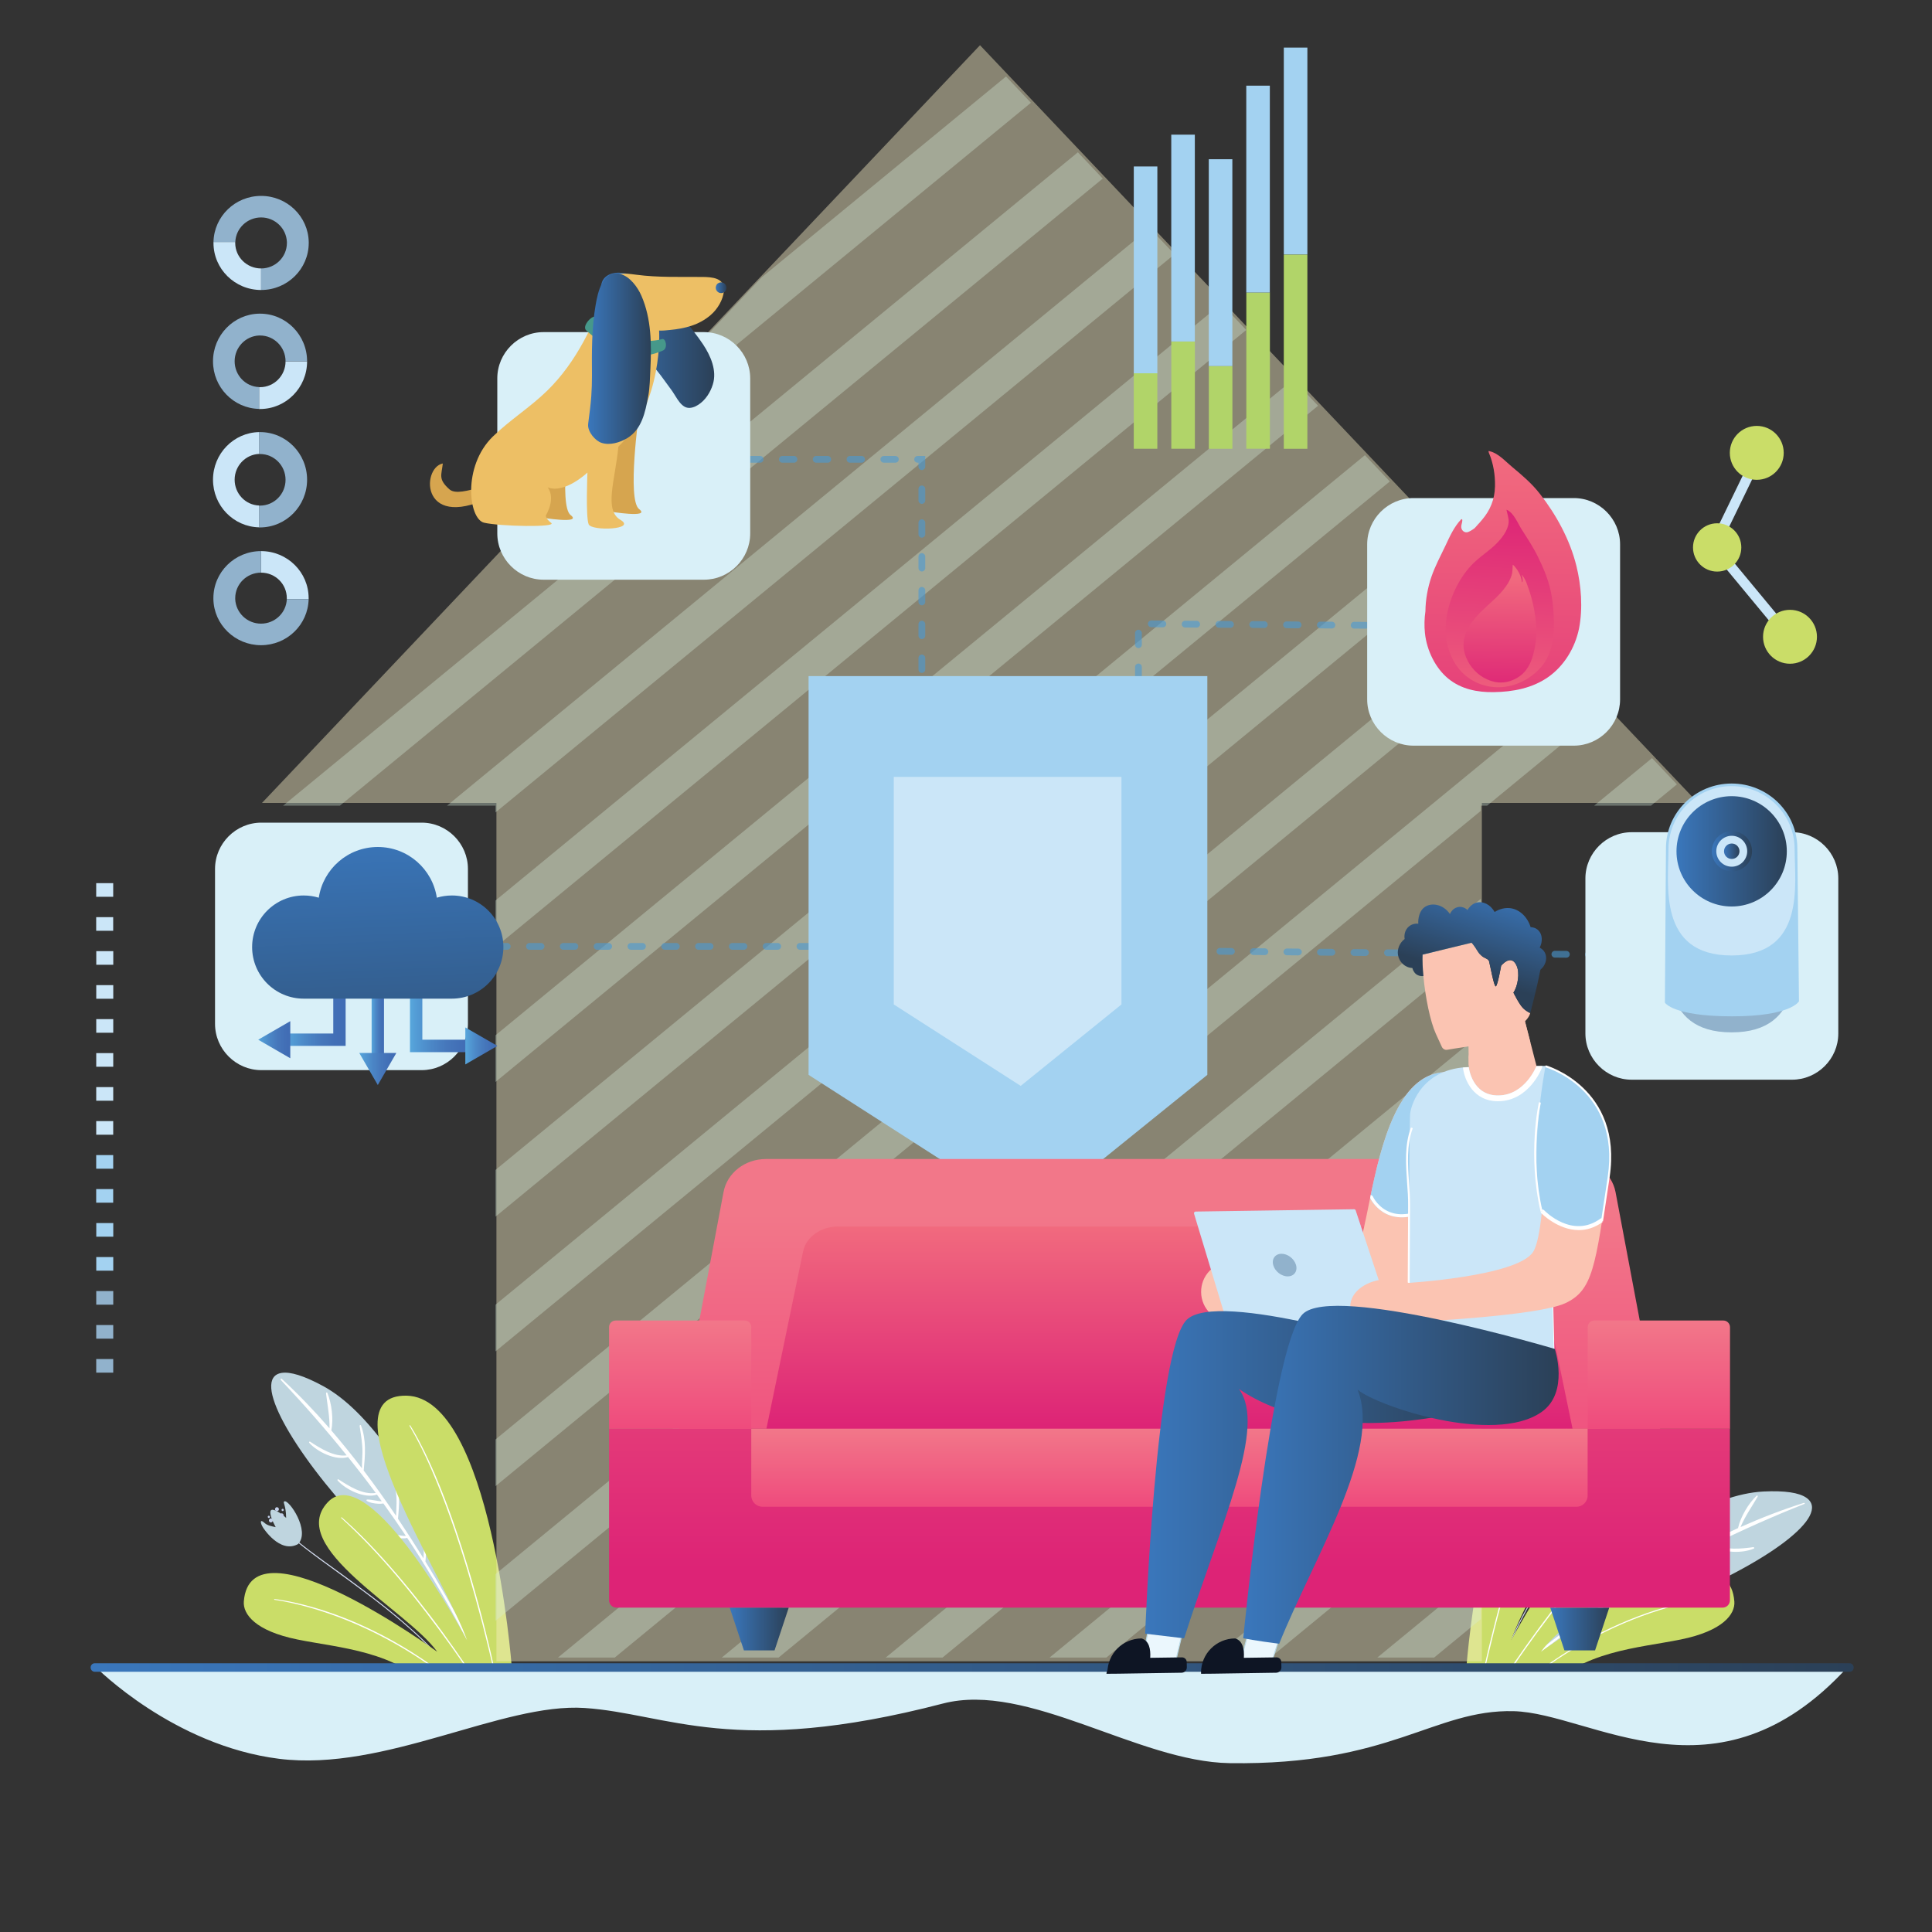 <?xml version="1.0" encoding="utf-8"?>
<!-- Generator: Adobe Illustrator 24.2.3, SVG Export Plug-In . SVG Version: 6.00 Build 0)  -->
<svg version="1.1" xmlns="http://www.w3.org/2000/svg" xmlns:xlink="http://www.w3.org/1999/xlink" x="0px" y="0px"
	 viewBox="0 0 2000 2000" style="enable-background:new 0 0 2000 2000;" xml:space="preserve">
<rect x="0" y="0" width="2000" height="2000" fill="#333333" stroke="none"/>
<style type="text/css">
	.st0{fill:#D4DDF1;}
	.st1{fill:#BFD5DF;}
	.st2{fill:#C4D1EB;}
	.st3{fill:#FFFFFF;}
	.st4{fill:#CADD68;}
	.st5{fill:#D9F0F8;}
	.st6{fill:url(#SVGID_1_);}
	.st7{opacity:0.43;fill:#F9EFC5;}
	.st8{opacity:0.35;clip-path:url(#SVGID_3_);}
	.st9{fill:#D4EBDA;}
	.st10{opacity:0.6;}
	.st11{fill:#4A9AD4;}
	.st12{fill:#A3D2F1;}
	.st13{clip-path:url(#SVGID_5_);}
	.st14{fill:#91B2CC;}
	.st15{fill:#CBE6F8;}
	.st16{fill:url(#SVGID_6_);}
	.st17{fill:url(#SVGID_7_);}
	.st18{fill:url(#SVGID_8_);}
	.st19{fill:url(#SVGID_9_);}
	.st20{fill:url(#SVGID_10_);}
	.st21{fill:url(#SVGID_11_);}
	.st22{fill:url(#SVGID_12_);}
	.st23{fill:url(#SVGID_13_);}
	.st24{fill:#D6A54F;}
	.st25{fill:url(#SVGID_14_);}
	.st26{fill:#EDBF65;}
	.st27{fill:#46988A;}
	.st28{fill:url(#SVGID_15_);}
	.st29{fill:url(#SVGID_16_);}
	.st30{fill:url(#SVGID_17_);}
	.st31{fill:url(#SVGID_18_);}
	.st32{fill:url(#SVGID_19_);}
	.st33{fill:url(#SVGID_20_);}
	.st34{fill:url(#SVGID_21_);}
	.st35{fill:url(#SVGID_22_);}
	.st36{fill:url(#SVGID_23_);}
	.st37{fill:url(#SVGID_24_);}
	.st38{fill:url(#SVGID_25_);}
	.st39{fill:url(#SVGID_26_);}
	.st40{fill:url(#SVGID_27_);}
	.st41{fill:url(#SVGID_28_);}
	.st42{fill:url(#SVGID_29_);}
	.st43{fill:#B1D469;}
	.st44{fill:#FBC4B2;}
	.st45{fill:#EBF7FD;stroke:#B9DAE8;stroke-miterlimit:10;}
	.st46{fill:#0E1524;}
	.st47{fill:url(#SVGID_36_);}
	.st48{opacity:0.5;}
	.st49{fill:url(#SVGID_37_);}
	.st50{fill:url(#SVGID_38_);}
</style>
<g id="tlo">
	<g>
		<g>
			<g>
				<g>
					<path class="st0" d="M1669.6,1526.7c-3.3,7.5-8,14.5-12.5,21.3c-6.6,9.9-13.4,19.6-20.3,29.3c-8.3,11.8-16.5,23.6-24.5,35.6
						c-8.6,12.8-16.9,25.9-24.7,39.2c-7.8,13.3-15.2,27-21.5,41.1c-0.7,1.6-1.4,3.2-2,4.8c-0.1,0.3,0.3,0.4,0.5,0.2
						c6.4-14,13.4-27.7,21.1-41c7.7-13.4,16-26.5,24.6-39.5c8-12.1,16.3-24,24.6-35.9c7-10,14.1-20.1,20.9-30.2
						c4.8-7.3,9.7-14.6,13.5-22.5c0.3-0.7,0.6-1.4,0.9-2.1C1670.2,1526.7,1669.8,1526.4,1669.6,1526.7L1669.6,1526.7z"/>
				</g>
			</g>
			<path class="st1" d="M1690.8,1506.8c-2.1,3.8-5.5,5.6-9.7,8.3c1.4-7.1,1.9-16.1-0.7-18.1c-2.2-1.7-7.9,4.4-12.5,12.7
				c-4.2-12.8-1.4-16.7-3.6-16.8c-5.1-0.4-16.1,38.2,0.4,46.7c21.3,3.5,29-28.7,29-28.7C1695,1505.3,1693.9,1501,1690.8,1506.8z"/>
			<g>
				<path class="st2" d="M1670,1504.1c-0.8,0.8-0.7,2.1,0,2.9c0.8,0.8,2,0.8,2.8,0c0.8-0.8,0.7-2.1,0-2.9
					C1672.1,1503.3,1670.8,1503.3,1670,1504.1z"/>
				<path class="st2" d="M1682.2,1505.3c-0.8,0.8-0.7,2.1,0,2.9c0.8,0.8,2,0.8,2.8,0c0.8-0.8,0.7-2.1,0-2.9
					C1684.2,1504.4,1683,1504.5,1682.2,1505.3z"/>
				<path class="st2" d="M1672.6,1496.5c-0.8,0.8-0.7,2.1,0,2.9c0.8,0.8,2,0.8,2.8,0c0.8-0.8,0.7-2.1,0-2.9
					C1674.7,1495.6,1673.4,1495.6,1672.6,1496.5z"/>
				<path class="st2" d="M1683.7,1501.7c-0.4,0.5-0.4,1.2,0,1.7c0.5,0.5,1.2,0.4,1.6,0c0.4-0.5,0.4-1.2,0-1.7
					C1684.9,1501.2,1684.1,1501.3,1683.7,1501.7z"/>
				<path class="st2" d="M1667.9,1499.9c-0.4,0.5-0.4,1.2,0,1.7c0.4,0.5,1.2,0.4,1.6,0c0.4-0.5,0.4-1.2,0-1.7
					C1669.1,1499.4,1668.3,1499.4,1667.9,1499.9z"/>
			</g>
		</g>
		<g>
			<g>
				<g>
					<path class="st0" d="M299.5,1588.4c5.4,6,11.9,11,18.3,15.9c9.3,7.2,18.8,14,28.3,20.9c11.4,8.3,22.8,16.6,34.1,25.1
						c12.2,9.2,24.2,18.7,35.8,28.6c11.6,9.9,22.7,20.2,33.2,31.2c1.2,1.3,2.5,2.6,3.7,3.9c0.2,0.2,0.6-0.1,0.4-0.4
						c-9.9-11.4-21.1-21.8-32.5-31.8c-11.5-10.1-23.5-19.7-35.6-29c-11.4-8.7-22.9-17.2-34.5-25.6c-9.8-7.1-19.6-14.1-29.3-21.4
						c-6.8-5.2-13.8-10.4-19.9-16.5c-0.5-0.5-1-1.1-1.6-1.6C299.7,1587.7,299.3,1588.2,299.5,1588.4L299.5,1588.4z"/>
				</g>
			</g>
			<path class="st1" d="M273.7,1576.4c3.2,2.9,6.9,3.4,11.7,4.5c-3.5-6.2-6.9-14.6-5-17.3c1.6-2.4,8.9,1.5,15.8,7.7
				c-0.1-13.5-3.9-16.3-1.8-17.1c4.7-2.1,27.1,30.6,14.2,44.2c-19,10.5-36.4-17.2-36.4-17.2C269.3,1576.4,268.9,1572,273.7,1576.4z"
				/>
			<g>
				<path class="st2" d="M292.5,1566.8c1,0.5,1.4,1.8,0.9,2.8c-0.5,1-1.7,1.4-2.7,0.9c-1-0.5-1.4-1.8-0.9-2.8
					C290.3,1566.7,291.5,1566.3,292.5,1566.8z"/>
				<path class="st2" d="M281.3,1572.1c1,0.5,1.4,1.8,0.9,2.8c-0.5,1-1.7,1.4-2.7,0.9c-1-0.5-1.4-1.8-0.9-2.8
					C279.2,1572,280.3,1571.5,281.3,1572.1z"/>
				<path class="st2" d="M287.6,1560.5c1,0.5,1.4,1.8,0.9,2.8c-0.5,1-1.7,1.4-2.7,0.9c-1-0.5-1.4-1.8-0.9-2.8
					C285.4,1560.3,286.6,1559.9,287.6,1560.5z"/>
				<path class="st2" d="M278.8,1569.2c0.6,0.3,0.8,1,0.5,1.6c-0.3,0.6-1,0.8-1.5,0.5s-0.8-1-0.5-1.6
					C277.6,1569.2,278.2,1568.9,278.8,1569.2z"/>
				<path class="st2" d="M293.1,1562c0.6,0.3,0.8,1,0.5,1.6c-0.3,0.6-1,0.8-1.5,0.5c-0.6-0.3-0.8-1-0.5-1.6
					C291.9,1562,292.6,1561.8,293.1,1562z"/>
			</g>
		</g>
		<g>
			<path class="st1" d="M503.9,1707c0,0-74.3-220.6-169.5-272.2c-20.1-10.9-34-14.9-42.7-13.6c-32.6,4.9,11.3,81.3,81,155.7
				c71.5,76.3,66.5,83.2,107.3,138.8"/>
			<path class="st3" d="M291.6,1427.3c17.3,16,33.8,33.2,49.5,51.3c0.3-12.2-2.2-24.1-3.6-36.2c-0.1-0.8,1-1.4,1.4-0.5
				c4.4,10.9,6.5,26.8,4.1,38.9c10.9,12.7,21.5,25.8,31.7,39.2c-0.1-5.3,0.4-10.5,0.5-15.8c0.2-9.6-1.6-18.7-2.9-28.1
				c-0.1-0.8,1-1.4,1.4-0.5c5.7,15.1,4.3,31,2.8,46.7c11.6,15.3,22.8,31,33.5,46.9c0.1-4.4,0.5-8.8,0.5-13.2
				c0.2-9.6-1.6-18.7-2.9-28.1c-0.1-0.8,1-1.4,1.4-0.5c5.5,14.5,4.4,29.7,3,44.8c9.1,13.6,17.9,27.3,26.4,41
				c0.1-4.2,0.5-8.5,0.5-12.7c0.2-9.6-1.6-18.7-2.9-28.1c-0.1-0.8,1-1.4,1.4-0.5c5.4,14.4,4.4,29.5,3,44.5c0.3,0.5,0.6,0.9,0.8,1.4
				c13.9,22.6,27.3,45.7,39.2,69.6c2,4,13.2,21.2,10.6,26.1c-0.5,1-1.9,0.1-1.4-0.9c0.6-1.2-3.6-8.8-4.3-10.3
				c-3.3-7-6.8-13.9-10.4-20.7c-11.2-21.3-23.3-41.9-35.9-62.3c-0.3-0.1-0.5-0.4-0.5-0.7c0,0,0,0,0-0.1c-1.3-2.1-2.6-4.2-3.9-6.3
				c-4.3-6.8-8.7-13.5-13.1-20.2c-1.8,0.6-3.9,0.5-5.7,0.5c-4.1-0.2-8.9-0.8-12.4-3c-0.7-0.4-0.3-1.4,0.4-1.4c5.5,0,10.9,2,16.4,1.9
				c-7.6-11.4-15.4-22.6-23.3-33.6c-1.6,0.3-3.3,0.3-4.8,0.3c-4.1-0.2-8.9-0.8-12.4-3c-0.7-0.4-0.3-1.4,0.4-1.4
				c5.1,0,10.1,1.7,15.1,1.8c-1.7-2.3-3.4-4.6-5-6.9c-12.8,4.5-32.4-5.2-40.7-14.6c-0.6-0.6,0.2-1.6,0.9-1.2
				c10.6,6.9,25.1,16.2,38.6,14.1c-9.3-12.6-18.9-25-28.7-37.2c-12.8,4.1-32.1-5.5-40.2-14.7c-0.6-0.6,0.2-1.6,0.9-1.2
				c10.4,6.8,24.7,15.9,37.9,14.2c-21.6-26.8-44.2-52.6-68-77.8C289.9,1427.6,290.9,1426.6,291.6,1427.3z"/>
		</g>
		<g>
			<path class="st1" d="M1562.9,1717.6c0,0,155.5-168.1,262.6-173.6c22.6-1.1,36.8,1.3,44.2,6.3c27.7,18.6-42.7,69-135.7,106.3
				c-95.5,38.2-93.6,46.6-152.9,79.5"/>
			<path class="st3" d="M1867.3,1555.8c-22.1,7-44,15.4-65.5,25c4.7-11.2,11.6-20.9,17.7-31.4c0.4-0.7-0.4-1.7-1-1.1
				c-8.4,8-16.6,21.6-19.3,33.6c-15,6.8-29.8,14.1-44.4,21.8c2.2-4.7,3.8-9.7,5.8-14.6c3.7-8.8,8.9-16.3,13.9-24.3
				c0.4-0.7-0.4-1.7-1-1.1c-11.2,11.2-16.3,26.3-21.2,41.3c-16.7,8.9-33.1,18.3-49.1,28.1c1.7-4,3.1-8.2,4.8-12.3
				c3.7-8.8,8.9-16.3,13.9-24.3c0.4-0.7-0.4-1.7-1-1.1c-10.7,10.8-15.8,25.1-20.5,39.4c-13.7,8.4-27.1,17-40.4,25.8
				c1.6-3.9,3-7.9,4.6-11.8c3.7-8.8,8.9-16.3,13.9-24.3c0.4-0.7-0.4-1.7-1-1.1c-10.7,10.7-15.8,24.9-20.5,39.2
				c-0.4,0.3-0.9,0.6-1.3,0.9c-21.7,14.5-43,29.7-63.4,46.2c-3.4,2.8-20.4,13.5-20.1,19.1c0.1,1.1,1.7,0.9,1.7-0.2
				c-0.1-1.4,6.7-6.4,8-7.5c5.8-5,11.8-9.7,17.7-14.3c18.6-14.5,37.9-28,57.5-40.9c0.3,0,0.6-0.1,0.7-0.5c0,0,0,0,0,0
				c2-1.3,4.1-2.7,6.1-4.1c6.6-4.3,13.3-8.5,20-12.7c1.5,1.3,3.3,2.2,5,2.9c3.8,1.6,8.4,3.1,12.5,2.7c0.8-0.1,0.8-1.2,0.2-1.5
				c-5-2.3-10.7-3-15.7-5.5c11.4-7.1,23-13.8,34.6-20.4c1.3,1,2.9,1.7,4.3,2.3c3.8,1.6,8.4,3.1,12.5,2.7c0.8-0.1,0.8-1.2,0.2-1.5
				c-4.6-2.2-9.8-2.9-14.5-4.9c2.4-1.4,4.9-2.8,7.4-4.1c9.9,9.6,31.6,9.4,42.8,4.5c0.8-0.3,0.4-1.6-0.4-1.5
				c-12.4,1.6-29.3,3.8-40.7-4c13.5-7.4,27.2-14.5,40.9-21.3c10,9.3,31.3,9,42.5,4.1c0.8-0.3,0.4-1.6-0.4-1.5
				c-12.2,1.6-28.8,3.7-40.1-3.6c30.3-14.9,61.2-28.6,92.8-41.1C1868.8,1556.8,1868.2,1555.5,1867.3,1555.8z"/>
		</g>
		<g>
			<g>
				<path class="st4" d="M529.7,1724.8c0,0-21.4-278.3-108.8-280c-87.3-1.7,41.2,190.4,62.6,253.3c0,0-100.5-189.5-144.2-143
					c-43.7,46.5,82.6,111.9,113.3,154.8c0,0-193.6-141.2-200.2-51.9c-0.9,12.9,11.7,30.3,55.5,39.2c43.7,8.9,103.3,11.7,140.9,54.3"
					/>
				<g>
					<g>
						<path class="st3" d="M423.9,1476c8.4,14.2,15.7,29.1,22.3,44.2c7.4,16.9,14,34.1,20.2,51.5c6.4,18,12.2,36.2,17.7,54.4
							c5.3,17.8,10.3,35.7,15,53.7c4.2,16.2,8.1,32.4,11.9,48.7c0.4,1.8,0.9,3.6,1.3,5.4c0.1,0.5,0.8,0.3,0.7-0.2
							c-3.2-16.1-7.1-32.1-11.1-47.9c-4.5-17.9-9.4-35.8-14.6-53.6c-5.4-18.4-11.2-36.7-17.4-54.7c-6.1-17.5-12.6-34.8-19.9-51.8
							c-6.7-15.5-13.9-30.8-22.4-45.3c-0.9-1.6-1.9-3.2-2.9-4.8C424.3,1475.2,423.6,1475.6,423.9,1476L423.9,1476z"/>
					</g>
				</g>
				<g>
					<g>
						<path class="st3" d="M353.2,1571.4c10.4,9.4,20.4,19.3,30.1,29.5c10.2,10.8,20.1,21.9,29.6,33.2c9.7,11.5,19.1,23.2,28.2,35.1
							c8.8,11.4,17.4,23.1,25.8,34.8c7.7,10.8,15.2,21.8,22.6,32.8c0.9,1.3,1.7,2.5,2.6,3.8c0.3,0.4,0.9,0,0.6-0.4
							c-6.8-11.2-14.3-22-21.8-32.7c-8.3-11.8-16.7-23.4-25.4-34.8c-9.1-11.9-18.4-23.7-28-35.2c-9.5-11.4-19.4-22.6-29.6-33.5
							c-9.7-10.3-19.7-20.4-30.3-29.8c-1.2-1.1-2.5-2.2-3.7-3.3C353.3,1570.5,352.8,1571,353.2,1571.4L353.2,1571.4z"/>
					</g>
				</g>
				<g>
					<g>
						<path class="st3" d="M284.1,1656.1c10.8,1.6,21.5,4,32,6.8c12.1,3.2,24,7.2,35.7,11.6c13.1,5,26,10.7,38.5,17
							c13.6,6.9,26.9,14.4,39.8,22.7c13.9,8.9,27.2,18.6,40,28.9c1.6,1.3,3.3,2.6,4.9,3.9c0.4,0.3,0.9-0.2,0.5-0.5
							c-6.2-5.6-12.8-10.8-19.5-15.8c-6.6-4.9-13.3-9.7-20.1-14.2c-12.9-8.6-26.3-16.5-40.1-23.7c-12.6-6.5-25.5-12.5-38.7-17.7
							c-11.9-4.7-24.1-8.8-36.4-12.2c-10.8-3-21.7-5.4-32.8-7.1c-1.2-0.2-2.5-0.4-3.7-0.5C283.8,1655.2,283.5,1656,284.1,1656.1
							L284.1,1656.1z"/>
					</g>
				</g>
			</g>
			<g>
				<path class="st4" d="M1518.1,1724.8c0,0,21.4-278.3,108.8-280c87.3-1.7-41.2,190.4-62.6,253.3c0,0,100.5-189.5,144.2-143
					c43.7,46.5-82.6,111.9-113.3,154.8c0,0,193.6-141.2,200.2-51.9c0.9,12.9-11.7,30.3-55.5,39.2c-43.7,8.9-103.3,11.7-140.9,54.3"
					/>
				<g>
					<g>
						<path class="st3" d="M1623.3,1475.6c-8.6,14.1-15.9,28.9-22.6,44c-7.5,16.8-14.2,34-20.3,51.4c-6.4,18-12.3,36.3-17.8,54.6
							c-5.3,17.8-10.3,35.8-14.9,53.8c-4.2,16.3-8.2,32.6-11.7,49c-0.4,1.8-0.8,3.6-1.1,5.4c-0.1,0.5,0.6,0.6,0.7,0.2
							c3.9-15.9,7.6-31.9,11.6-47.8c4.5-17.8,9.4-35.5,14.6-53.2c5.4-18.3,11.1-36.5,17.4-54.6c6.1-17.6,12.7-35.1,20-52.3
							c6.6-15.4,13.8-30.7,22.1-45.3c0.9-1.6,1.9-3.2,2.8-4.8C1624.2,1475.6,1623.5,1475.2,1623.3,1475.6L1623.3,1475.6z"/>
					</g>
				</g>
				<g>
					<g>
						<path class="st3" d="M1694.1,1570.8c-10.6,9.3-20.7,19.1-30.4,29.3c-10.3,10.7-20.1,21.8-29.7,33.2
							c-9.7,11.5-19.1,23.2-28.2,35.1c-8.8,11.5-17.4,23.2-25.8,35c-7.7,10.8-15.2,21.8-22.3,32.9c-0.8,1.3-1.6,2.6-2.4,3.9
							c-0.2,0.4,0.4,0.7,0.6,0.4c7.5-10.7,14.7-21.7,22.2-32.3c8.3-11.8,16.8-23.4,25.5-34.8c9.1-11.9,18.4-23.6,28-35.1
							c9.5-11.4,19.3-22.6,29.4-33.5c9.7-10.4,19.7-20.4,30.1-30c1.2-1.1,2.5-2.3,3.7-3.4C1695.1,1571,1694.5,1570.5,1694.1,1570.8
							L1694.1,1570.8z"/>
					</g>
				</g>
				<g>
					<g>
						<path class="st3" d="M1763.6,1655.3c-10.9,1.5-21.6,3.7-32.3,6.5c-12.2,3.2-24.3,7.1-36.1,11.6c-13.1,5-25.9,10.7-38.5,17
							c-13.7,6.9-27,14.6-39.9,22.9c-13.8,8.9-27.1,18.6-39.8,29.1c-1.6,1.3-3.2,2.7-4.8,4.1c-0.4,0.3,0.2,0.8,0.5,0.5
							c6.7-5.3,13.3-10.6,20.1-15.7c6.5-4.9,13.2-9.6,20-14.1c12.8-8.5,26.1-16.3,39.7-23.3c12.6-6.6,25.6-12.5,38.8-17.7
							c11.9-4.7,23.9-8.8,36.2-12.3c10.7-3,21.5-5.5,32.5-7.3c1.2-0.2,2.5-0.4,3.7-0.6C1764.3,1656,1764.1,1655.2,1763.6,1655.3
							L1763.6,1655.3z"/>
					</g>
				</g>
			</g>
		</g>
	</g>
	<g>
		<path class="st5" d="M99.6,1726.2c0,0,79.9,80.8,189.3,94.5c109.5,13.7,230.9-58.3,316.4-52.6c85.5,5.7,154.2,51.8,370.8-4.6
			c88.1-22.9,201.9,60.3,296.8,61.7c167,2.5,211.4-55.8,294-53.8c80.7,2,210.1,102.5,345.4-45.3"/>
		<linearGradient id="SVGID_1_" gradientUnits="userSpaceOnUse" x1="93.833" y1="1726.25" x2="1918.954" y2="1726.25">
			<stop  offset="0" style="stop-color:#3A77BC"/>
			<stop  offset="1" style="stop-color:#2B4057"/>
		</linearGradient>
		<path class="st6" d="M1914.8,1730.6H98c-2.3,0-4.2-2-4.2-4.4l0,0c0-2.4,1.9-4.4,4.2-4.4h1816.7c2.3,0,4.2,2,4.2,4.4l0,0
			C1919,1728.7,1917.1,1730.6,1914.8,1730.6z"/>
	</g>
</g>
<g id="Layer_30">
	<polygon class="st7" points="1757.8,831.2 1014.5,46.8 271.2,831.2 513.9,831.2 513.9,1719.8 1534,1719.8 1534,831.2 	"/>
	<g>
		<defs>
			<polygon id="SVGID_2_" points="1756.8,834 1013.5,49.7 270.2,834 512.9,834 512.9,1722.7 1533,1722.7 1533,834 			"/>
		</defs>
		<clipPath id="SVGID_3_">
			<use xlink:href="#SVGID_2_"  style="overflow:visible;"/>
		</clipPath>
		<g class="st8">
			<g>
				<path class="st9" d="M272.5,480.9c58.4-79.5,127.2-152.9,206.4-218c79.2-65.1,164.1-118.1,252.5-159.2L272.5,480.9z"/>
				<path class="st9" d="M927.8,33.2c27-7,54-13.4,81.3-18.5L127.6,739.4c10.7-26.2,22.7-51.9,35.2-77.3L927.8,33.2z"/>
				<path class="st9" d="M67.8,928c4.8-20.6,10.1-41.1,15.9-61.5l1056-868.1c20.7-1.4,41.3-2.3,62-2.6L67.8,928z"/>
				<path class="st9" d="M1361.4,4.1L41.1,1089.5c1.8-18,4-35.8,6.5-53.7L1308.8-1C1326.4,0.3,1343.9,2,1361.4,4.1z"/>
				<path class="st9" d="M35.4,1233.6c-0.3-16.1-0.4-32.2,0-48.3L1453.9,19.2c15.4,3.2,30.7,6.7,46,10.5L35.4,1233.6z"/>
				<path class="st9" d="M44.6,1365.6c-1.8-14.8-3.3-29.7-4.6-44.6L1582.2,53.1c13.9,4.5,27.7,9.2,41.4,14.3L44.6,1365.6z"/>
				<path class="st9" d="M65.9,1487.5c-3.1-13.8-5.8-27.6-8.4-41.4L1697.6,97.8c12.6,5.7,25.2,11.3,37.7,17.4L65.9,1487.5z"/>
				<path class="st9" d="M97.5,1601c-4.2-12.8-8-25.8-11.8-38.7L1802.2,151.2c11.5,6.6,23,13.2,34.3,20.2L97.5,1601z"/>
				<path class="st9" d="M138.1,1707.1c-5.2-12-10.1-24-14.9-36.1L1897.6,212.3c10.5,7.4,20.9,14.9,31.2,22.7L138.1,1707.1z"/>
				<path class="st9" d="M238.3,1715.9h58.8L2012.6,305.6c-9.3-8.6-18.7-17-28.2-25.2L238.3,1715.9z"/>
				<path class="st9" d="M407.9,1715.9h58.8l1622-1333.4c-8.4-9.3-16.7-18.6-25.4-27.5L407.9,1715.9z"/>
				<path class="st9" d="M577.6,1715.9h58.8L2157.6,465.3c-3.8-5-7.3-10.1-11.2-15c-3.9-4.9-8-9.6-11.9-14.4L577.6,1715.9z"/>
				<path class="st9" d="M747.2,1715.9h58.8L2219.3,554c-6.6-10.6-13.7-20.9-20.7-31.3L747.2,1715.9z"/>
				<path class="st9" d="M916.9,1715.9h58.8L2273.2,649.2c-5.8-11.3-11.8-22.5-17.9-33.6L916.9,1715.9z"/>
				<path class="st9" d="M1086.5,1715.9h58.8l1173.8-965c-4.8-12.1-9.7-24.2-14.9-36.1L1086.5,1715.9z"/>
				<path class="st9" d="M1256.2,1715.9h58.8l1041.7-856.4c-3.8-12.9-7.5-25.9-11.8-38.7L1256.2,1715.9z"/>
				<path class="st9" d="M1425.8,1715.9h58.8L2385,975.8c-2.7-13.8-5.3-27.7-8.4-41.4L1425.8,1715.9z"/>
				<path class="st9" d="M1595.5,1715.9h58.8l748.2-615c-1.3-14.9-2.8-29.7-4.6-44.6L1595.5,1715.9z"/>
				<path class="st9" d="M1765.2,1715.9h58.8l583-479.3c0.3-16.1,0.3-32.2,0-48.3L1765.2,1715.9z"/>
				<path class="st9" d="M1934.8,1715.9h58.8l401.1-329.8c2.5-17.9,4.7-35.7,6.5-53.7L1934.8,1715.9z"/>
				<path class="st9" d="M2104.5,1715.9h58.8l195.4-160.6c5.9-20.4,11.1-40.9,15.9-61.5L2104.5,1715.9z"/>
				<path class="st9" d="M2274.1,1715.9h26.2c5-11.1,9.9-22.2,14.5-33.4L2274.1,1715.9z"/>
			</g>
		</g>
	</g>
</g>
<g id="tarcza">
	<g class="st10">
		<path class="st11" d="M1178.5,976.5c-1.9,0-3.5-1.6-3.5-3.5v-2.6c0-1.9,1.6-3.5,3.5-3.5s3.5,1.6,3.5,3.5v2.6
			C1182,975,1180.4,976.5,1178.5,976.5z M1178.5,950.9c-1.9,0-3.5-1.6-3.5-3.5v-12c0-1.9,1.6-3.5,3.5-3.5s3.5,1.6,3.5,3.5v12
			C1182,949.4,1180.4,950.9,1178.5,950.9z M1178.5,915.9c-1.9,0-3.5-1.6-3.5-3.5v-12c0-1.9,1.6-3.5,3.5-3.5s3.5,1.6,3.5,3.5v12
			C1182,914.4,1180.4,915.9,1178.5,915.9z M1178.5,880.9c-1.9,0-3.5-1.6-3.5-3.5v-12c0-1.9,1.6-3.5,3.5-3.5s3.5,1.6,3.5,3.5v12
			C1182,879.4,1180.4,880.9,1178.5,880.9z M1178.5,845.9c-1.9,0-3.5-1.6-3.5-3.5v-12c0-1.9,1.6-3.5,3.5-3.5s3.5,1.6,3.5,3.5v12
			C1182,844.4,1180.4,845.9,1178.5,845.9z M1178.5,810.9c-1.9,0-3.5-1.6-3.5-3.5v-12c0-1.9,1.6-3.5,3.5-3.5s3.5,1.6,3.5,3.5v12
			C1182,809.4,1180.4,810.9,1178.5,810.9z M1178.5,775.9c-1.9,0-3.5-1.6-3.5-3.5v-12c0-1.9,1.6-3.5,3.5-3.5s3.5,1.6,3.5,3.5v12
			C1182,774.4,1180.4,775.9,1178.5,775.9z M1178.5,740.9c-1.9,0-3.5-1.6-3.5-3.5v-12c0-1.9,1.6-3.5,3.5-3.5s3.5,1.6,3.5,3.5v12
			C1182,739.4,1180.4,740.9,1178.5,740.9z M1178.5,705.9c-1.9,0-3.5-1.6-3.5-3.5v-12c0-1.9,1.6-3.5,3.5-3.5s3.5,1.6,3.5,3.5v12
			C1182,704.4,1180.4,705.9,1178.5,705.9z M1178.5,670.9c-1.9,0-3.5-1.6-3.5-3.5v-12c0-1.9,1.6-3.5,3.5-3.5s3.5,1.6,3.5,3.5v12
			C1182,669.4,1180.4,670.9,1178.5,670.9z M1448.8,651C1448.8,651,1448.7,651,1448.8,651l-12-0.1c-1.9,0-3.5-1.6-3.5-3.5
			c0-1.9,1.6-3.5,3.5-3.5c0,0,0,0,0,0l12,0.1c1.9,0,3.5,1.6,3.5,3.5C1452.3,649.5,1450.7,651,1448.8,651z M1413.8,650.8
			C1413.8,650.8,1413.7,650.8,1413.8,650.8l-12-0.1c-1.9,0-3.5-1.6-3.5-3.5c0-1.9,1.6-3.5,3.5-3.5c0,0,0,0,0,0l12,0.1
			c1.9,0,3.5,1.6,3.5,3.5C1417.3,649.3,1415.7,650.8,1413.8,650.8z M1378.8,650.6C1378.8,650.6,1378.7,650.6,1378.8,650.6l-12-0.1
			c-1.9,0-3.5-1.6-3.5-3.5c0-1.9,1.6-3.5,3.5-3.5c0,0,0,0,0,0l12,0.1c1.9,0,3.5,1.6,3.5,3.5C1382.3,649,1380.7,650.6,1378.8,650.6z
			 M1343.8,650.4C1343.8,650.4,1343.7,650.4,1343.8,650.4l-12-0.1c-1.9,0-3.5-1.6-3.5-3.5c0-1.9,1.6-3.5,3.5-3.5c0,0,0,0,0,0l12,0.1
			c1.9,0,3.5,1.6,3.5,3.5C1347.3,648.8,1345.7,650.4,1343.8,650.4z M1308.8,650.1C1308.8,650.1,1308.8,650.1,1308.8,650.1l-12-0.1
			c-1.9,0-3.5-1.6-3.5-3.5c0-1.9,1.6-3.5,3.5-3.5c0,0,0,0,0,0l12,0.1c1.9,0,3.5,1.6,3.5,3.5C1312.3,648.6,1310.7,650.1,1308.8,650.1
			z M1273.8,649.9C1273.8,649.9,1273.8,649.9,1273.8,649.9l-12-0.1c-1.9,0-3.5-1.6-3.5-3.5c0-1.9,1.6-3.5,3.5-3.5c0,0,0,0,0,0
			l12,0.1c1.9,0,3.5,1.6,3.5,3.5C1277.3,648.3,1275.7,649.9,1273.8,649.9z M1238.8,649.7C1238.8,649.7,1238.8,649.7,1238.8,649.7
			l-12-0.1c-1.9,0-3.5-1.6-3.5-3.5c0-1.9,1.6-3.5,3.5-3.5c0,0,0,0,0,0l12,0.1c1.9,0,3.5,1.6,3.5,3.5
			C1242.3,648.1,1240.7,649.7,1238.8,649.7z M1203.8,649.4C1203.8,649.4,1203.8,649.4,1203.8,649.4l-12-0.1c-1.9,0-3.5-1.6-3.5-3.5
			c0-1.9,1.6-3.5,3.5-3.5c0,0,0,0,0,0l12,0.1c1.9,0,3.5,1.6,3.5,3.5C1207.3,647.9,1205.7,649.4,1203.8,649.4z"/>
	</g>
	<g class="st10">
		<path class="st11" d="M954.3,871.6c-1.9,0-3.5-1.6-3.5-3.5v-12c0-1.9,1.6-3.5,3.5-3.5s3.5,1.6,3.5,3.5v12
			C957.8,870,956.2,871.6,954.3,871.6z M954.3,836.6c-1.9,0-3.5-1.6-3.5-3.5v-12c0-1.9,1.6-3.5,3.5-3.5s3.5,1.6,3.5,3.5v12
			C957.8,835,956.2,836.6,954.3,836.6z M954.3,801.6c-1.9,0-3.5-1.6-3.5-3.5v-12c0-1.9,1.6-3.5,3.5-3.5s3.5,1.6,3.5,3.5v12
			C957.8,800,956.2,801.6,954.3,801.6z M954.3,766.6c-1.9,0-3.5-1.6-3.5-3.5v-12c0-1.9,1.6-3.5,3.5-3.5s3.5,1.6,3.5,3.5v12
			C957.8,765,956.2,766.6,954.3,766.6z M954.3,731.6c-1.9,0-3.5-1.6-3.5-3.5v-12c0-1.9,1.6-3.5,3.5-3.5s3.5,1.6,3.5,3.5v12
			C957.8,730,956.2,731.6,954.3,731.6z M954.3,696.6c-1.9,0-3.5-1.6-3.5-3.5v-12c0-1.9,1.6-3.5,3.5-3.5s3.5,1.6,3.5,3.5v12
			C957.8,695,956.2,696.6,954.3,696.6z M954.3,661.6c-1.9,0-3.5-1.6-3.5-3.5v-12c0-1.9,1.6-3.5,3.5-3.5s3.5,1.6,3.5,3.5v12
			C957.8,660,956.2,661.6,954.3,661.6z M954.3,626.6c-1.9,0-3.5-1.6-3.5-3.5v-12c0-1.9,1.6-3.5,3.5-3.5s3.5,1.6,3.5,3.5v12
			C957.8,625,956.2,626.6,954.3,626.6z M954.3,591.6c-1.9,0-3.5-1.6-3.5-3.5v-12c0-1.9,1.6-3.5,3.5-3.5s3.5,1.6,3.5,3.5v12
			C957.8,590,956.2,591.6,954.3,591.6z M954.3,556.6c-1.9,0-3.5-1.6-3.5-3.5v-12c0-1.9,1.6-3.5,3.5-3.5s3.5,1.6,3.5,3.5v12
			C957.8,555,956.2,556.6,954.3,556.6z M954.3,521.6c-1.9,0-3.5-1.6-3.5-3.5v-12c0-1.9,1.6-3.5,3.5-3.5s3.5,1.6,3.5,3.5v12
			C957.8,520,956.2,521.6,954.3,521.6z M954.3,486.6c-1.9,0-3.5-1.6-3.5-3.5V479h-0.9c-1.9,0-3.5-1.6-3.5-3.5s1.6-3.5,3.5-3.5h7.9
			v11.1C957.8,485,956.2,486.6,954.3,486.6z M926.9,479h-12c-1.9,0-3.5-1.6-3.5-3.5s1.6-3.5,3.5-3.5h12c1.9,0,3.5,1.6,3.5,3.5
			S928.8,479,926.9,479z M891.9,479h-12c-1.9,0-3.5-1.6-3.5-3.5s1.6-3.5,3.5-3.5h12c1.9,0,3.5,1.6,3.5,3.5S893.8,479,891.9,479z
			 M856.9,479h-12c-1.9,0-3.5-1.6-3.5-3.5s1.6-3.5,3.5-3.5h12c1.9,0,3.5,1.6,3.5,3.5S858.8,479,856.9,479z M821.9,479h-12
			c-1.9,0-3.5-1.6-3.5-3.5s1.6-3.5,3.5-3.5h12c1.9,0,3.5,1.6,3.5,3.5S823.8,479,821.9,479z M786.9,479h-12c-1.9,0-3.5-1.6-3.5-3.5
			s1.6-3.5,3.5-3.5h12c1.9,0,3.5,1.6,3.5,3.5S788.8,479,786.9,479z M751.9,479h-12c-1.9,0-3.5-1.6-3.5-3.5s1.6-3.5,3.5-3.5h12
			c1.9,0,3.5,1.6,3.5,3.5S753.8,479,751.9,479z M716.9,479h-12c-1.9,0-3.5-1.6-3.5-3.5s1.6-3.5,3.5-3.5h12c1.9,0,3.5,1.6,3.5,3.5
			S718.8,479,716.9,479z"/>
	</g>
	<g class="st10">
		<path class="st11" d="M838.7,983.2h-10.6c-1.9,0-3.5-1.6-3.5-3.5s1.6-3.5,3.5-3.5h10.6c1.9,0,3.5,1.6,3.5,3.5
			S840.6,983.2,838.7,983.2z M805.1,983.2h-12c-1.9,0-3.5-1.6-3.5-3.5s1.6-3.5,3.5-3.5h12c1.9,0,3.5,1.6,3.5,3.5
			S807,983.2,805.1,983.2z M770.1,983.2h-12c-1.9,0-3.5-1.6-3.5-3.5s1.6-3.5,3.5-3.5h12c1.9,0,3.5,1.6,3.5,3.5
			S772,983.2,770.1,983.2z M735.1,983.2h-12c-1.9,0-3.5-1.6-3.5-3.5s1.6-3.5,3.5-3.5h12c1.9,0,3.5,1.6,3.5,3.5
			S737,983.2,735.1,983.2z M700.1,983.2h-12c-1.9,0-3.5-1.6-3.5-3.5s1.6-3.5,3.5-3.5h12c1.9,0,3.5,1.6,3.5,3.5
			S702,983.2,700.1,983.2z M665.1,983.2h-12c-1.9,0-3.5-1.6-3.5-3.5s1.6-3.5,3.5-3.5h12c1.9,0,3.5,1.6,3.5,3.5
			S667,983.2,665.1,983.2z M630.1,983.2h-12c-1.9,0-3.5-1.6-3.5-3.5s1.6-3.5,3.5-3.5h12c1.9,0,3.5,1.6,3.5,3.5
			S632,983.2,630.1,983.2z M595.1,983.2h-12c-1.9,0-3.5-1.6-3.5-3.5s1.6-3.5,3.5-3.5h12c1.9,0,3.5,1.6,3.5,3.5
			S597,983.2,595.1,983.2z M560.1,983.2h-12c-1.9,0-3.5-1.6-3.5-3.5s1.6-3.5,3.5-3.5h12c1.9,0,3.5,1.6,3.5,3.5
			S562,983.2,560.1,983.2z M525.1,983.2h-12c-1.9,0-3.5-1.6-3.5-3.5s1.6-3.5,3.5-3.5h12c1.9,0,3.5,1.6,3.5,3.5
			S527,983.2,525.1,983.2z M490.1,983.2h-12c-1.9,0-3.5-1.6-3.5-3.5s1.6-3.5,3.5-3.5h12c1.9,0,3.5,1.6,3.5,3.5
			S492,983.2,490.1,983.2z M455.1,983.2h-12c-1.9,0-3.5-1.6-3.5-3.5s1.6-3.5,3.5-3.5h12c1.9,0,3.5,1.6,3.5,3.5
			S457,983.2,455.1,983.2z"/>
	</g>
	<g class="st10">
		<g>
			<path class="st11" d="M1685,991.9C1685,991.9,1685,991.9,1685,991.9l-6-0.1c-1.9,0-3.5-1.6-3.5-3.5c0-1.9,1.6-3.5,3.5-3.5
				c0,0,0,0,0,0l6,0.1c1.9,0,3.5,1.6,3.5,3.5C1688.5,990.4,1686.9,991.9,1685,991.9z"/>
		</g>
		<g>
			<path class="st11" d="M1656.2,991.7C1656.2,991.7,1656.2,991.7,1656.2,991.7l-11.9-0.1c-1.9,0-3.5-1.6-3.5-3.5
				c0-1.9,1.6-3.5,3.5-3.5c0,0,0,0,0,0l11.9,0.1c1.9,0,3.5,1.6,3.5,3.5C1659.7,990.1,1658.1,991.7,1656.2,991.7z M1621.5,991.4
				C1621.5,991.4,1621.5,991.4,1621.5,991.4l-11.9-0.1c-1.9,0-3.5-1.6-3.5-3.5c0-1.9,1.6-3.5,3.5-3.5c0,0,0,0,0,0l11.9,0.1
				c1.9,0,3.5,1.6,3.5,3.5C1625,989.8,1623.5,991.4,1621.5,991.4z M1586.9,991.1C1586.9,991.1,1586.8,991.1,1586.9,991.1l-11.9-0.1
				c-1.9,0-3.5-1.6-3.5-3.5c0-1.9,1.6-3.5,3.5-3.5c0,0,0,0,0,0l11.9,0.1c1.9,0,3.5,1.6,3.5,3.5
				C1590.3,989.5,1588.8,991.1,1586.9,991.1z M1552.2,990.8C1552.2,990.8,1552.2,990.8,1552.2,990.8l-11.9-0.1
				c-1.9,0-3.5-1.6-3.5-3.5c0-1.9,1.6-3.5,3.5-3.5c0,0,0,0,0,0l11.9,0.1c1.9,0,3.5,1.6,3.5,3.5
				C1555.7,989.2,1554.1,990.8,1552.2,990.8z M1517.5,990.5C1517.5,990.5,1517.5,990.5,1517.5,990.5l-11.9-0.1
				c-1.9,0-3.5-1.6-3.5-3.5c0-1.9,1.6-3.5,3.5-3.5c0,0,0,0,0,0l11.9,0.1c1.9,0,3.5,1.6,3.5,3.5
				C1521,988.9,1519.4,990.5,1517.5,990.5z M1482.8,990.2C1482.8,990.2,1482.8,990.2,1482.8,990.2l-11.9-0.1c-1.9,0-3.5-1.6-3.5-3.5
				c0-1.9,1.6-3.5,3.5-3.5c0,0,0,0,0,0l11.9,0.1c1.9,0,3.5,1.6,3.5,3.5C1486.3,988.6,1484.7,990.2,1482.8,990.2z M1448.2,989.9
				C1448.1,989.9,1448.1,989.9,1448.2,989.9l-11.9-0.1c-1.9,0-3.5-1.6-3.5-3.5c0-1.9,1.6-3.5,3.5-3.5c0,0,0,0,0,0l11.9,0.1
				c1.9,0,3.5,1.6,3.5,3.5C1451.6,988.3,1450.1,989.9,1448.2,989.9z M1413.5,989.6C1413.5,989.6,1413.5,989.6,1413.5,989.6
				l-11.9-0.1c-1.9,0-3.5-1.6-3.5-3.5c0-1.9,1.6-3.5,3.5-3.5c0,0,0,0,0,0l11.9,0.1c1.9,0,3.5,1.6,3.5,3.5
				C1417,988,1415.4,989.6,1413.5,989.6z M1378.8,989.3C1378.8,989.3,1378.8,989.3,1378.8,989.3l-11.9-0.1c-1.9,0-3.5-1.6-3.5-3.5
				c0-1.9,1.6-3.5,3.5-3.5c0,0,0,0,0,0l11.9,0.1c1.9,0,3.5,1.6,3.5,3.5C1382.3,987.7,1380.7,989.3,1378.8,989.3z M1344.1,989
				C1344.1,989,1344.1,989,1344.1,989l-11.9-0.1c-1.9,0-3.5-1.6-3.5-3.5c0-1.9,1.6-3.5,3.5-3.5c0,0,0,0,0,0l11.9,0.1
				c1.9,0,3.5,1.6,3.5,3.5C1347.6,987.4,1346,989,1344.1,989z M1309.4,988.7C1309.4,988.7,1309.4,988.7,1309.4,988.7l-11.9-0.1
				c-1.9,0-3.5-1.6-3.5-3.5c0-1.9,1.6-3.5,3.5-3.5c0,0,0,0,0,0l11.9,0.1c1.9,0,3.5,1.6,3.5,3.5
				C1312.9,987.1,1311.4,988.7,1309.4,988.7z M1274.8,988.4C1274.8,988.4,1274.7,988.4,1274.8,988.4l-11.9-0.1
				c-1.9,0-3.5-1.6-3.5-3.5c0-1.9,1.6-3.5,3.5-3.5c0,0,0,0,0,0l11.9,0.1c1.9,0,3.5,1.6,3.5,3.5
				C1278.2,986.8,1276.7,988.4,1274.8,988.4z M1240.1,988.1C1240.1,988.1,1240.1,988.1,1240.1,988.1l-11.9-0.1
				c-1.9,0-3.5-1.6-3.5-3.5c0-1.9,1.6-3.5,3.5-3.5c0,0,0,0,0,0l11.9,0.1c1.9,0,3.5,1.6,3.5,3.5
				C1243.6,986.5,1242,988.1,1240.1,988.1z M1205.4,987.8C1205.4,987.8,1205.4,987.8,1205.4,987.8l-11.9-0.1c-1.9,0-3.5-1.6-3.5-3.5
				c0-1.9,1.6-3.5,3.5-3.5c0,0,0,0,0,0l11.9,0.1c1.9,0,3.5,1.6,3.5,3.5C1208.9,986.2,1207.3,987.8,1205.4,987.8z M1170.7,987.5
				C1170.7,987.5,1170.7,987.5,1170.7,987.5l-11.9-0.1c-1.9,0-3.5-1.6-3.5-3.5c0-1.9,1.6-3.5,3.5-3.5c0,0,0,0,0,0l11.9,0.1
				c1.9,0,3.5,1.6,3.5,3.5C1174.2,985.9,1172.6,987.5,1170.7,987.5z"/>
		</g>
		<g>
			<path class="st11" d="M1136,987.2C1136,987.2,1136,987.2,1136,987.2l-6-0.1c-1.9,0-3.5-1.6-3.5-3.5c0-1.9,1.6-3.5,3.5-3.5l6,0.1
				c1.9,0,3.5,1.6,3.5,3.5C1139.5,985.6,1138,987.2,1136,987.2z"/>
		</g>
	</g>
	<g>
		<g id="Group_40536" transform="translate(334.43 1)">
			<path id="Path_77" class="st12" d="M502.6,698.9h412.8v412.8l-182.7,147.6l-230.1-147.6V698.9z"/>
		</g>
		<g>
			<defs>
				<rect id="SVGID_4_" x="1065" y="699.9" width="185.6" height="560.3"/>
			</defs>
			<clipPath id="SVGID_5_">
				<use xlink:href="#SVGID_4_"  style="overflow:visible;"/>
			</clipPath>
			<g id="Mask_Group_3" transform="translate(138 -563)" class="st13">
				<g id="Group_40595" transform="translate(196.43 564)">
					<path id="Path_77-2" class="st14" d="M502.6,698.9h412.8v412.8l-182.7,147.6l-230.1-147.6V698.9z"/>
				</g>
			</g>
		</g>
		<g id="Group_40594" transform="translate(384.43 60)">
			<path id="Path_77-3" class="st15" d="M540.9,744.2h235.6v235.6l-104.3,84.3l-131.4-84.3V744.2z"/>
		</g>
	</g>
</g>
<g id="laptop_1_">
	<g>
		<linearGradient id="SVGID_6_" gradientUnits="userSpaceOnUse" x1="1604.819" y1="1686.349" x2="1665.88" y2="1686.349">
			<stop  offset="0" style="stop-color:#3A77BC"/>
			<stop  offset="1" style="stop-color:#2B4057"/>
		</linearGradient>
		<polygon class="st16" points="1665.9,1664.2 1604.8,1664.2 1619.5,1708.5 1651.2,1708.5 		"/>
		<linearGradient id="SVGID_7_" gradientUnits="userSpaceOnUse" x1="755.438" y1="1686.349" x2="816.499" y2="1686.349">
			<stop  offset="0" style="stop-color:#3A77BC"/>
			<stop  offset="1" style="stop-color:#2B4057"/>
		</linearGradient>
		<polygon class="st17" points="755.4,1664.2 816.5,1664.2 801.8,1708.5 770.1,1708.5 		"/>
		<linearGradient id="SVGID_8_" gradientUnits="userSpaceOnUse" x1="1210.659" y1="1257.213" x2="1210.659" y2="1536.523">
			<stop  offset="0" style="stop-color:#F27789"/>
			<stop  offset="1" style="stop-color:#EF4B7D"/>
		</linearGradient>
		<path class="st18" d="M1628.4,1199.8H792.9c-21.7,0-40.2,14.4-43.9,34.2l-46.2,245.1h1015.8l-46.2-245.1
			C1668.6,1214.2,1650.1,1199.8,1628.4,1199.8z"/>
		<linearGradient id="SVGID_9_" gradientUnits="userSpaceOnUse" x1="1210.659" y1="1269.746" x2="1210.659" y2="1479.113">
			<stop  offset="0" style="stop-color:#F16A7E"/>
			<stop  offset="1" style="stop-color:#DD2376"/>
		</linearGradient>
		<path class="st19" d="M1553.8,1269.7H867.5c-17.8,0-33,10.8-36.1,25.6l-38,183.7h834.5l-38-183.7
			C1586.9,1280.6,1571.6,1269.7,1553.8,1269.7z"/>
		<linearGradient id="SVGID_10_" gradientUnits="userSpaceOnUse" x1="1210.659" y1="1177.093" x2="1210.659" y2="1624.23">
			<stop  offset="0" style="stop-color:#F16A7E"/>
			<stop  offset="1" style="stop-color:#DD2376"/>
		</linearGradient>
		<path class="st20" d="M1783.3,1664.2H638.1c-4.2,0-7.6-3.4-7.6-7.6v-177.6h1160.3v177.6
			C1790.8,1660.8,1787.4,1664.2,1783.3,1664.2z"/>
		<linearGradient id="SVGID_11_" gradientUnits="userSpaceOnUse" x1="1210.659" y1="1479.113" x2="1210.659" y2="1559.787">
			<stop  offset="0" style="stop-color:#F27789"/>
			<stop  offset="1" style="stop-color:#EF4B7D"/>
		</linearGradient>
		<path class="st21" d="M1631.9,1559.8H789.4c-6.4,0-11.7-5.2-11.7-11.7v-69h865.8v69C1643.6,1554.6,1638.3,1559.8,1631.9,1559.8z"
			/>
		<linearGradient id="SVGID_12_" gradientUnits="userSpaceOnUse" x1="1717.19" y1="1366.958" x2="1717.19" y2="1479.113">
			<stop  offset="0" style="stop-color:#F27789"/>
			<stop  offset="1" style="stop-color:#EF4B7D"/>
		</linearGradient>
		<path class="st22" d="M1784,1367h-133.6c-3.8,0-6.8,3.1-6.8,6.8v105.3h147.3v-105.3C1790.8,1370,1787.8,1367,1784,1367z"/>
		<linearGradient id="SVGID_13_" gradientUnits="userSpaceOnUse" x1="704.128" y1="1366.958" x2="704.128" y2="1479.113">
			<stop  offset="0" style="stop-color:#F27789"/>
			<stop  offset="1" style="stop-color:#EF4B7D"/>
		</linearGradient>
		<path class="st23" d="M637.3,1367h133.6c3.8,0,6.8,3.1,6.8,6.8v105.3H630.5v-105.3C630.5,1370,633.6,1367,637.3,1367z"/>
	</g>
</g>
<g id="ekran">
</g>
<g id="box4">
	<path class="st5" d="M1855.1,1117.7h-166c-26.3,0-47.9-21.6-47.9-47.9V909.4c0-26.3,21.6-47.9,47.9-47.9h166
		c26.3,0,47.9,21.6,47.9,47.9v160.5C1903,1096.2,1881.4,1117.7,1855.1,1117.7z"/>
</g>
<g id="box1">
	<path class="st5" d="M436.5,1107.8h-166c-26.3,0-47.9-21.6-47.9-47.9V899.5c0-26.3,21.6-47.9,47.9-47.9h166
		c26.3,0,47.9,21.6,47.9,47.9v160.5C484.3,1086.3,462.8,1107.8,436.5,1107.8z"/>
</g>
<g id="box2">
	<path class="st5" d="M728.7,600.1h-166c-26.3,0-47.9-21.6-47.9-47.9V391.7c0-26.3,21.6-47.9,47.9-47.9h166
		c26.3,0,47.9,21.6,47.9,47.9v160.5C776.6,578.6,755,600.1,728.7,600.1z"/>
</g>
<g id="box3">
	<path class="st5" d="M1629.2,771.9h-166c-26.3,0-47.9-21.6-47.9-47.9V563.5c0-26.3,21.6-47.9,47.9-47.9h166
		c26.3,0,47.9,21.6,47.9,47.9V724C1677.1,750.3,1655.6,771.9,1629.2,771.9z"/>
</g>
<g id="pies">
	<g>
		<path class="st24" d="M513.7,511.6c-78.6,41.9-78.1-27.5-55.3-31.8c-1.3,12-5.1,16.2,6.9,26.8C477.3,517.1,519.1,490,513.7,511.6z
			"/>
		<linearGradient id="SVGID_14_" gradientUnits="userSpaceOnUse" x1="622.457" y1="352.178" x2="739.422" y2="352.178">
			<stop  offset="0" style="stop-color:#3A77BC"/>
			<stop  offset="1" style="stop-color:#2B4057"/>
		</linearGradient>
		<path class="st25" d="M701.4,413.5c2.7,4,5.9,7.6,9.8,8.5c4.1,0.9,8.3-0.8,11.7-3c7.3-4.7,12.5-12.8,15-21
			c4.5-14.3-2.2-29.6-10.1-41.5c-5.8-8.8-12.7-17-19-25.4c-13.2-17.7-29.4-34.8-49.6-44.4c-7.8-3.7-20.6-6.5-28.9-2.3
			c-17.8,9.1-1.2,33.9,5.8,44.3c14.3,21.4,32.3,39.6,47.9,59.9c3.6,4.8,7,9.7,10.6,14.5C696.7,405.8,698.9,409.8,701.4,413.5z"/>
		<path class="st24" d="M661.6,427.4c0,0-12.7,89.9,0,99.6c12.7,9.7-30.5,2.5-30.5,2.5l5.9-74.6L661.6,427.4z"/>
		<path class="st24" d="M590.7,433.6c0,0-12.7,89.9,0,99.6c12.7,9.7-30.5,2.5-30.5,2.5l5.9-74.6L590.7,433.6z"/>
		<path class="st26" d="M510.1,452c17.6-17.2,38.7-30.3,56.3-47.5c30.6-29.9,48.2-68.6,63-108c5.8-15.5,14.8-14,29.3-12.1
			c22.6,3,45.5,2.1,68.3,2.3c10,0.1,23.3,0.8,22.4,14.2c-0.7,9.4-6.7,19.2-13.7,25.2c-12.2,10.5-26.8,14-42.3,15.5
			c-3.8,0.4-7.4,0.8-11.1,0.6c0,0,4.9,74.2-42.2,120.2c-3,33.7-15.3,65.5,2.1,75.7c17.4,10.2-29.7,11.9-32.8,4.7
			c-3.2-7.2-1.3-53.6-1.3-53.6s-23.5,22.3-41.1,15.3c8.7,12.1-1.9,29-1.9,29s-0.8,3,5.5,7.8c6.4,4.9-53.6,3.6-69.5-0.2
			C485.1,537.2,478.5,482.9,510.1,452z"/>
		<path class="st27" d="M625.5,356.9c-3.7-2.3-13.1-10-18.5-14.7c-5.4-4.7,6.9-17.2,10-13.9c-0.5,1.8-2.5,5.3-2.5,5.3
			c30.2,26.4,66.9,18.8,70.8,17.4c3.9-1.4,6.5,9.8,0.7,12C680.2,365.2,657.3,376.6,625.5,356.9z"/>
		<linearGradient id="SVGID_15_" gradientUnits="userSpaceOnUse" x1="608.779" y1="371.36" x2="673.779" y2="371.36">
			<stop  offset="0" style="stop-color:#3A77BC"/>
			<stop  offset="1" style="stop-color:#2B4057"/>
		</linearGradient>
		<path class="st28" d="M608.8,439.7c-0.4,7.4,7.5,16.8,14.1,18.8c8.6,2.7,18.8-0.4,26.3-4.9c15.2-9,18.8-27.1,21.8-43.2
			c1.8-9.7,1.8-19.1,2.3-28.9c1.2-25.3,1-51.6-9.3-75.3c-3.8-8.8-12-20.2-22.1-22.6c-18.3-4.4-23.1,19.4-25.3,32.1
			c-4.2,24.1-4,48.7-3.8,73.1c0,7.1-0.2,14.2-0.7,21.3c-0.7,9.3-1.9,18.3-3.1,27.5C608.9,438.4,608.8,439.1,608.8,439.7z"/>
		<g>
			<linearGradient id="SVGID_16_" gradientUnits="userSpaceOnUse" x1="740.895" y1="297.883" x2="752.101" y2="297.883">
				<stop  offset="0" style="stop-color:#3A77BC"/>
				<stop  offset="1" style="stop-color:#2B4057"/>
			</linearGradient>
			<path class="st29" d="M746.4,303.4c0.1,0,0.1,0,0.2,0c0.8,0,1.5-0.1,2.1-0.5c0.7-0.2,1.3-0.6,1.8-1.1c0.5-0.5,0.9-1.1,1.1-1.8
				c0.3-0.7,0.5-1.4,0.5-2.1c-0.1-0.5-0.1-1-0.2-1.5c-0.3-0.9-0.7-1.7-1.4-2.4c-0.4-0.3-0.7-0.6-1.1-0.9c-0.9-0.5-1.8-0.7-2.8-0.8
				c-0.1,0-0.1,0-0.2,0c-0.8,0-1.5,0.1-2.1,0.5c-0.7,0.2-1.3,0.6-1.8,1.1c-0.5,0.5-0.9,1.1-1.1,1.8c-0.3,0.7-0.5,1.4-0.5,2.1
				c0.1,0.5,0.1,1,0.2,1.5c0.3,0.9,0.7,1.7,1.4,2.4c0.4,0.3,0.7,0.6,1.1,0.9C744.5,303.1,745.4,303.4,746.4,303.4L746.4,303.4z"/>
		</g>
	</g>
</g>
<g id="ogień">
	<g>
		<linearGradient id="SVGID_17_" gradientUnits="userSpaceOnUse" x1="1557.736" y1="475.396" x2="1552.233" y2="906.421">
			<stop  offset="0" style="stop-color:#F16A7E"/>
			<stop  offset="1" style="stop-color:#DD2376"/>
		</linearGradient>
		<path class="st30" d="M1631.9,585.9c-6.7-27.3-21.1-53.4-37.9-74.8c-8.4-10.8-18.4-19.2-28.6-27.7c-6.8-5.6-14.3-14.2-23-16.2
			c-0.1-0.2-1.6-0.2-1.6-0.2l0.5,1.8c4.6,10.7,6.6,23.1,6.3,34.8c-0.3,13.5-5,24.6-13.3,34.4c-1.1,1.4-2.3,2.7-3.5,4.1
			c-0.2,0-0.4,0.2-0.5,0.4c-0.1,0.1-0.2,0.3-0.3,0.4c-1.1,1.2-2.2,2.4-3.3,3.7c-2.2,1.8-4.9,3.3-6.8,4.1c-3.8,1.5-7.8-1.8-7.2-6.3
			c0.3-2.1,1.1-3.8,1.1-6c0,0,0,0,0-0.1c0-0.7-0.8-1.2-1.3-0.6c-7.1,7.5-11.6,17.3-16,26.8c-5.1,10.8-10.8,21.2-14.7,32.6
			c-3.7,10.8-6.1,23.3-6.2,35.6c-1.1,7.5-1.3,15.2-0.5,22.8c1.9,17.8,10.8,36,24,46.9c13.7,11.2,30.3,14.3,47,14.1
			c19.9-0.3,40.1-3.9,57-15.9c16-11.4,27.3-29.7,31.5-49.9C1638.7,629.6,1636.9,606.2,1631.9,585.9z"/>
		<linearGradient id="SVGID_18_" gradientUnits="userSpaceOnUse" x1="1546.63" y1="757.96" x2="1559.469" y2="523.188">
			<stop  offset="0" style="stop-color:#F16A7E"/>
			<stop  offset="1" style="stop-color:#DD2376"/>
		</linearGradient>
		<path class="st31" d="M1604.3,607.7c-2.8-10.8-7.2-21.2-12.2-31.2c-4.9-10.1-11.1-19.4-17.1-28.8c-4-6.4-7.9-16.8-15.3-20
			c-0.6-0.2,1.3,5.2,2,10.1c0.9,8.3-5.1,16.9-10.6,22.9c-7.6,8.3-17.4,14.2-25.5,22c-15.2,14.8-25.5,36.9-28.3,57.8
			c-2.4,17.5,1.1,36.1,11.8,50.4c11,14.6,28.8,22,46.8,20.3c15.5-1.5,30.2-9.6,40.1-21.5c12.1-14.6,13.2-34.2,12.4-52.2
			C1607.9,627.4,1606.8,617.5,1604.3,607.7z"/>
		<linearGradient id="SVGID_19_" gradientUnits="userSpaceOnUse" x1="1553.703" y1="596.844" x2="1551.869" y2="719.732">
			<stop  offset="0" style="stop-color:#F16A7E"/>
			<stop  offset="1" style="stop-color:#DD2376"/>
		</linearGradient>
		<path class="st32" d="M1587,678.2c-3.1,11.3-8.8,20.2-19.7,25.2c-10.7,4.9-21.3,3.8-31.4-1.9c-9.4-5.4-16.5-14.5-19.5-24.8
			c-6.7-23.3,13.3-40.6,28.6-54.5c5.3-4.8,10.2-9.9,14.3-15.7c2.2-3.1,3.9-6.5,5.2-10c1.4-3.8,1.2-7.9,1.5-11.9
			c0.1,0,0.2,0.1,0.2,0.1c1.6,1.1,8.5,8.8,9.2,18.1c2.3-0.5-0.2-7.4,0.2-7.8c4.1,6,4.2,7.2,6.5,13.6c4.1,11.5,6.6,22.9,7.8,35.1
			C1591.1,655.5,1590.1,667,1587,678.2z"/>
	</g>
</g>
<g id="kamera">
	<g>
		<path class="st14" d="M1857.8,958.7c0,36.1,11.9,110-65.3,110c-76.8,0-65.3-73.9-65.3-110s29.2-65.3,65.3-65.3
			C1828.6,893.4,1857.8,922.6,1857.8,958.7z"/>
		<path class="st12" d="M1860.6,878.2c0-37.1-30.5-67.1-68-67.1s-68,30-68,67.1l-1.1,159.7c0,0,8.1,14.2,69.5,14.2
			s69.3-15.6,69.3-15.6L1860.6,878.2z"/>
		<path class="st15" d="M1857.8,879.1c0,36.1,11.9,110-65.3,110c-76.8,0-65.3-73.9-65.3-110s29.2-65.3,65.3-65.3
			C1828.6,813.9,1857.8,843.1,1857.8,879.1z"/>
		<linearGradient id="SVGID_20_" gradientUnits="userSpaceOnUse" x1="1735.495" y1="881.313" x2="1849.622" y2="881.313">
			<stop  offset="0" style="stop-color:#3A77BC"/>
			<stop  offset="1" style="stop-color:#2B4057"/>
		</linearGradient>
		<circle class="st33" cx="1792.6" cy="881.3" r="57.1"/>
		<linearGradient id="SVGID_21_" gradientUnits="userSpaceOnUse" x1="1772.068" y1="881.208" x2="1813.644" y2="881.208">
			<stop  offset="0" style="stop-color:#3A77BC"/>
			<stop  offset="1" style="stop-color:#2B4057"/>
		</linearGradient>
		<circle class="st34" cx="1792.9" cy="881.2" r="20.8"/>
		<circle class="st15" cx="1792.7" cy="881.2" r="16"/>
		<linearGradient id="SVGID_22_" gradientUnits="userSpaceOnUse" x1="1784.692" y1="881.208" x2="1800.667" y2="881.208">
			<stop  offset="0" style="stop-color:#3A77BC"/>
			<stop  offset="1" style="stop-color:#2B4057"/>
		</linearGradient>
		<circle class="st35" cx="1792.7" cy="881.2" r="8"/>
	</g>
</g>
<g id="chmura">
	<g>
		<g>
			<linearGradient id="SVGID_23_" gradientUnits="userSpaceOnUse" x1="294.926" y1="1047.48" x2="357.833" y2="1047.48">
				<stop  offset="0" style="stop-color:#57A7DC"/>
				<stop  offset="0.102" style="stop-color:#539CD5"/>
				<stop  offset="0.361" style="stop-color:#4B86C6"/>
				<stop  offset="0.604" style="stop-color:#4677BB"/>
				<stop  offset="0.824" style="stop-color:#426FB6"/>
				<stop  offset="1" style="stop-color:#416CB4"/>
			</linearGradient>
			<polygon class="st36" points="357.8,1082.7 294.9,1082.7 294.9,1069.9 345,1069.9 345,1012.2 357.8,1012.2 			"/>
			<g>
				<linearGradient id="SVGID_24_" gradientUnits="userSpaceOnUse" x1="267.338" y1="1076.308" x2="300.535" y2="1076.308">
					<stop  offset="0" style="stop-color:#57A7DC"/>
					<stop  offset="0.102" style="stop-color:#539CD5"/>
					<stop  offset="0.361" style="stop-color:#4B86C6"/>
					<stop  offset="0.604" style="stop-color:#4677BB"/>
					<stop  offset="0.824" style="stop-color:#426FB6"/>
					<stop  offset="1" style="stop-color:#416CB4"/>
				</linearGradient>
				<polygon class="st37" points="300.5,1057.1 267.3,1076.3 300.5,1095.5 				"/>
			</g>
		</g>
		<g>
			<linearGradient id="SVGID_25_" gradientUnits="userSpaceOnUse" x1="424.402" y1="1053.919" x2="487.306" y2="1053.919">
				<stop  offset="0" style="stop-color:#57A7DC"/>
				<stop  offset="0.102" style="stop-color:#539CD5"/>
				<stop  offset="0.361" style="stop-color:#4B86C6"/>
				<stop  offset="0.604" style="stop-color:#4677BB"/>
				<stop  offset="0.824" style="stop-color:#426FB6"/>
				<stop  offset="1" style="stop-color:#416CB4"/>
			</linearGradient>
			<polygon class="st38" points="487.3,1089.2 424.4,1089.2 424.4,1018.7 437.2,1018.7 437.2,1076.3 487.3,1076.3 			"/>
			<g>
				<linearGradient id="SVGID_26_" gradientUnits="userSpaceOnUse" x1="481.697" y1="1082.747" x2="514.895" y2="1082.747">
					<stop  offset="0" style="stop-color:#57A7DC"/>
					<stop  offset="0.102" style="stop-color:#539CD5"/>
					<stop  offset="0.361" style="stop-color:#4B86C6"/>
					<stop  offset="0.604" style="stop-color:#4677BB"/>
					<stop  offset="0.824" style="stop-color:#426FB6"/>
					<stop  offset="1" style="stop-color:#416CB4"/>
				</linearGradient>
				<polygon class="st39" points="481.7,1101.9 514.9,1082.7 481.7,1063.6 				"/>
			</g>
		</g>
		<g>
			<linearGradient id="SVGID_27_" gradientUnits="userSpaceOnUse" x1="384.709" y1="1060.034" x2="397.525" y2="1060.034">
				<stop  offset="0" style="stop-color:#57A7DC"/>
				<stop  offset="0.102" style="stop-color:#539CD5"/>
				<stop  offset="0.361" style="stop-color:#4B86C6"/>
				<stop  offset="0.604" style="stop-color:#4677BB"/>
				<stop  offset="0.824" style="stop-color:#426FB6"/>
				<stop  offset="1" style="stop-color:#416CB4"/>
			</linearGradient>
			<rect x="384.7" y="1024.5" class="st40" width="12.8" height="71.1"/>
			<g>
				<linearGradient id="SVGID_28_" gradientUnits="userSpaceOnUse" x1="371.947" y1="1106.561" x2="410.285" y2="1106.561">
					<stop  offset="0" style="stop-color:#57A7DC"/>
					<stop  offset="0.102" style="stop-color:#539CD5"/>
					<stop  offset="0.361" style="stop-color:#4B86C6"/>
					<stop  offset="0.604" style="stop-color:#4677BB"/>
					<stop  offset="0.824" style="stop-color:#426FB6"/>
					<stop  offset="1" style="stop-color:#416CB4"/>
				</linearGradient>
				<polygon class="st41" points="371.9,1090 391.1,1123.2 410.3,1090 				"/>
			</g>
		</g>
		<linearGradient id="SVGID_29_" gradientUnits="userSpaceOnUse" x1="385.671" y1="852.255" x2="403.004" y2="1260.255">
			<stop  offset="0" style="stop-color:#3A77BC"/>
			<stop  offset="1" style="stop-color:#2B4057"/>
		</linearGradient>
		<path class="st42" d="M467.8,927c-5.4,0-10.6,0.8-15.6,2.3c-4.5-29.7-30.1-52.5-61.1-52.5s-56.6,22.8-61.1,52.5
			c-4.9-1.5-10.2-2.3-15.6-2.3c-29.5,0-53.4,23.9-53.4,53.4s23.9,53.4,53.4,53.4h153.3c29.5,0,53.4-23.9,53.4-53.4
			S497.3,927,467.8,927z"/>
	</g>
</g>
<g id="kule">
	<g>
		<polygon class="st15" points="1780.5,564.9 1825.1,473 1815.7,468.4 1768.2,566.3 1850.2,665.3 1858.2,658.7 		"/>
		<circle class="st4" cx="1777.6" cy="566.7" r="25"/>
		<circle class="st4" cx="1818.6" cy="468.8" r="27.9"/>
		<circle class="st4" cx="1853" cy="659.2" r="27.9"/>
	</g>
</g>
<g id="z1">
</g>
<g id="z2">
</g>
<g id="Layer_29">
	<g>
		<g>
			
				<rect x="1146.8" y="413.3" transform="matrix(6.123234e-17 -1 1 6.123234e-17 760.376 1611.344)" class="st43" width="78.2" height="24.4"/>
			
				<rect x="1169.2" y="396.9" transform="matrix(6.123234e-17 -1 1 6.123234e-17 815.638 1633.748)" class="st43" width="111" height="24.4"/>
			
				<rect x="1220.7" y="409.6" transform="matrix(6.123234e-17 -1 1 6.123234e-17 841.775 1685.276)" class="st43" width="85.6" height="24.4"/>
			
				<rect x="1221.5" y="371.5" transform="matrix(6.123234e-17 -1 1 6.123234e-17 918.694 1686.023)" class="st43" width="161.8" height="24.4"/>
			
				<rect x="1240.6" y="351.8" transform="matrix(6.123234e-17 -1 1 6.123234e-17 977.192 1705.19)" class="st43" width="201.1" height="24.4"/>
		</g>
		
			<rect x="1078.8" y="267.2" transform="matrix(6.123234e-17 -1 1 6.123234e-17 906.496 1465.224)" class="st12" width="214.1" height="24.4"/>
		
			<rect x="1117.7" y="234.3" transform="matrix(6.123234e-17 -1 1 6.123234e-17 978.187 1471.198)" class="st12" width="214.1" height="24.4"/>
		
			<rect x="1156.5" y="259.7" transform="matrix(6.123234e-17 -1 1 6.123234e-17 991.629 1535.422)" class="st12" width="214.1" height="24.4"/>
		
			<rect x="1195.3" y="183.5" transform="matrix(6.123234e-17 -1 1 6.123234e-17 1106.634 1498.083)" class="st12" width="214.1" height="24.4"/>
		
			<rect x="1234.2" y="144.2" transform="matrix(6.123234e-17 -1 1 6.123234e-17 1184.797 1497.585)" class="st12" width="214.1" height="24.4"/>
	</g>
</g>
<g id="neon">
	<g>
		
			<rect x="101.4" y="912.5" transform="matrix(-1.836970e-16 1 -1 -1.836970e-16 1029.689 812.845)" class="st15" width="14.1" height="17.6"/>
		
			<rect x="101.4" y="947.7" transform="matrix(-1.836970e-16 1 -1 -1.836970e-16 1064.876 848.033)" class="st15" width="14.1" height="17.6"/>
		
			<rect x="101.4" y="982.8" transform="matrix(-1.836970e-16 1 -1 -1.836970e-16 1100.063 883.22)" class="st15" width="14.1" height="17.6"/>
		
			<rect x="101.4" y="1018" transform="matrix(-1.836970e-16 1 -1 -1.836970e-16 1135.251 918.407)" class="st15" width="14.1" height="17.6"/>
		
			<rect x="101.4" y="1053.2" transform="matrix(-1.836970e-16 1 -1 -1.836970e-16 1170.438 953.595)" class="st15" width="14.1" height="17.6"/>
		
			<rect x="101.4" y="1088.4" transform="matrix(-1.836970e-16 1 -1 -1.836970e-16 1205.625 988.782)" class="st15" width="14.1" height="17.6"/>
		
			<rect x="101.4" y="1123.6" transform="matrix(-1.836970e-16 1 -1 -1.836970e-16 1240.812 1023.969)" class="st15" width="14.1" height="17.6"/>
		
			<rect x="101.4" y="1158.8" transform="matrix(-1.836970e-16 1 -1 -1.836970e-16 1276 1059.157)" class="st15" width="14.1" height="17.6"/>
		
			<rect x="101.4" y="1194" transform="matrix(-1.836970e-16 1 -1 -1.836970e-16 1311.187 1094.344)" class="st12" width="14.1" height="17.6"/>
		
			<rect x="101.4" y="1229.2" transform="matrix(-1.836970e-16 1 -1 -1.836970e-16 1346.374 1129.531)" class="st12" width="14.1" height="17.6"/>
		
			<rect x="101.4" y="1264.3" transform="matrix(-1.836970e-16 1 -1 -1.836970e-16 1381.562 1164.718)" class="st12" width="14.1" height="17.6"/>
		
			<rect x="101.4" y="1299.5" transform="matrix(-1.836970e-16 1 -1 -1.836970e-16 1416.749 1199.906)" class="st12" width="14.1" height="17.6"/>
		
			<rect x="101.4" y="1334.7" transform="matrix(-1.836970e-16 1 -1 -1.836970e-16 1451.936 1235.093)" class="st14" width="14.1" height="17.6"/>
		
			<rect x="101.4" y="1369.9" transform="matrix(-1.836970e-16 1 -1 -1.836970e-16 1487.124 1270.28)" class="st14" width="14.1" height="17.6"/>
		
			<rect x="101.4" y="1405.1" transform="matrix(-1.836970e-16 1 -1 -1.836970e-16 1522.311 1305.468)" class="st14" width="14.1" height="17.6"/>
	</g>
</g>
<g id="k1">
	<g>
		<path class="st15" d="M296.9,619.2c0,0.3,0,0.7,0,1h22.6c0-0.3,0-0.7,0-1c0-26.9-22.1-48.7-49.3-48.7v22.3
			C285,592.8,296.9,604.6,296.9,619.2z"/>
		<path class="st14" d="M296.9,620.2c-0.5,14.1-12.3,25.4-26.7,25.4c-14.4,0-26.1-11.3-26.7-25.4c0-0.3,0-0.7,0-1
			c0-14.6,12-26.4,26.7-26.4v-22.3c-27.2,0-49.3,21.8-49.3,48.7c0,0.3,0,0.7,0,1c0.5,26.4,22.4,47.7,49.3,47.7s48.7-21.2,49.3-47.7
			H296.9z"/>
	</g>
</g>
<g id="k2">
	<g>
		<path class="st14" d="M317.9,496.6c0-27.2-21.8-49.3-48.7-49.3c-0.3,0-0.7,0-1,0V470c0.3,0,0.7,0,1,0c14.6,0,26.4,12,26.4,26.7
			s-11.8,26.7-26.4,26.7c-0.3,0-0.7,0-1,0v22.6c0.3,0,0.7,0,1,0C296.1,545.9,317.9,523.8,317.9,496.6z"/>
		<path class="st15" d="M268.2,523.3c-14.1-0.5-25.3-12.3-25.3-26.7c0-14.4,11.3-26.1,25.3-26.7v-22.6
			c-26.4,0.5-47.7,22.4-47.7,49.3c0,26.9,21.2,48.7,47.7,49.3V523.3z"/>
	</g>
</g>
<g id="k3">
	<g>
		<path class="st15" d="M243.5,251.5c0-0.3,0-0.7,0-1H221c0,0.3,0,0.7,0,1c0,26.9,22.1,48.7,49.3,48.7v-22.3
			C255.5,277.9,243.5,266.1,243.5,251.5z"/>
		<path class="st14" d="M243.6,250.5c0.5-14.1,12.3-25.4,26.7-25.4c14.4,0,26.1,11.3,26.7,25.4c0,0.3,0,0.7,0,1
			c0,14.6-12,26.4-26.7,26.4v22.3c27.2,0,49.3-21.8,49.3-48.7c0-0.3,0-0.7,0-1c-0.5-26.4-22.4-47.7-49.3-47.7
			c-26.9,0-48.7,21.2-49.3,47.7H243.6z"/>
	</g>
</g>
<g id="k4">
	<g>
		<path class="st15" d="M269.2,400.8c-0.3,0-0.7,0-1,0v22.6c0.3,0,0.7,0,1,0c26.9,0,48.7-22.1,48.7-49.3h-22.3
			C295.6,388.8,283.8,400.8,269.2,400.8z"/>
		<path class="st14" d="M268.2,400.7c-14.1-0.5-25.3-12.3-25.3-26.7s11.3-26.1,25.3-26.7c0.3,0,0.7,0,1,0c14.6,0,26.4,12,26.4,26.7
			h22.3c0-27.2-21.8-49.3-48.7-49.3c-0.3,0-0.7,0-1,0c-26.4,0.5-47.7,22.4-47.7,49.3s21.2,48.7,47.7,49.3V400.7z"/>
	</g>
</g>
<g id="krzesło">
</g>
<g id="reka_p">
	<g>
		<path class="st44" d="M1494.4,1109.9c71-5,1.2,20.9-12.6,113.6c-13.8,92.7-18.5,108.9-38.6,121.8c-20.1,12.9-144,11.3-144,11.3
			l-15-39.5c0,0,102.2,6,119-19.4C1420.2,1272.2,1423.5,1114.9,1494.4,1109.9z"/>
		<path class="st12" d="M1494.4,1109.9c-47.7,3.4-64.8,75.6-76.1,130.3c0,0,15.4,33.9,58.4,13.4c0.2-0.1,0.4-0.2,0.5-0.3
			c1.4-8.9,2.9-18.8,4.5-29.7C1495.7,1130.8,1565.4,1104.9,1494.4,1109.9z"/>
		<path class="st3" d="M1475.9,1250.4c-0.1,0-0.4,0.2-0.5,0.3c-13.7,6.5-25.8,8-35.9,4.3c-12.8-4.6-18.2-16-18.2-16.2
			c-0.4-1-1.3-1.5-2.3-1.7c-0.2,1-0.4,2.1-0.6,3.1c0,0,15.4,33.9,58.4,13.4c0.2-0.1,0.4-0.2,0.5-0.3c0.2-1,0.3-2.1,0.5-3.1
			C1477.2,1250.1,1476.5,1250.1,1475.9,1250.4z"/>
		<path class="st44" d="M1305.5,1336.8c0.3,17.2-13.4,31.3-30.6,31.5c-17.2,0.3-31.3-13.4-31.5-30.6c-0.3-17.2,13.4-31.3,30.6-31.5
			C1291.2,1305.9,1305.3,1319.6,1305.5,1336.8z"/>
	</g>
</g>
<g id="tlow">
	<g>
		<path class="st3" d="M1525,1446.1c-22.6,0-51.3-6.5-62.8-9.3l0.5-2c11.7,2.9,41.4,9.6,64,9.3c26.2-0.4,74.5-12.8,81.2-14.5
			l-8.2-316.1l2-0.1l8.3,317.7l-0.8,0.2c-0.5,0.1-54.2,14.4-82.5,14.8C1526.2,1446.1,1525.6,1446.1,1525,1446.1z"/>
	</g>
	<path class="st15" d="M1609,1420.3c0,0-53.8,14.3-82.3,14.8c-28.5,0.4-68.5-10.4-68.5-10.4s0.5-261.9,1.6-272
		c1.2-10,13.1-47.4,62-48.1c48.8-0.7,79-1.2,79-1.2L1609,1420.3z"/>
	<g>
		<path class="st3" d="M1462.2,1426.8c-2.7-0.7-4.3-1.1-4.3-1.1l-0.8-0.2l0-0.8c0-33.3,0.1-66.6,0.2-99.8c0.1-25.5,0.2-51,0.4-76.5
			c0.1-8-0.5-16.3-1.1-24.3c-1.3-19.1-2.7-38.8,4-56.9l1.9,0.7c-6.5,17.6-5.2,37.2-3.9,56c0.6,8.1,1.1,16.4,1.1,24.4
			c-0.2,25.5-0.3,51-0.4,76.5c-0.1,33-0.2,66-0.2,99c0.7,0.2,1.9,0.5,3.5,0.9L1462.2,1426.8z"/>
	</g>
	<g>
		<path class="st44" d="M1590.6,1103.6c0,0-11.6,30-39.3,30.4c-27.7,0.4-30.8-29.4-30.8-29.4l-0.4-26.4l55.1-34.4L1590.6,1103.6z"/>
		<path class="st3" d="M1514.5,1105.1c1.9-0.2,3.9-0.3,5.9-0.4c0.1,0.5,3.4,29.7,30.8,29.3c27.7-0.4,39.3-30.4,39.3-30.4
			c2.5,0,4.5-0.1,6.1-0.1l0.1,0.5l-0.7,1.8c-0.5,1.4-13.4,33.7-44.7,34.2c-26.2,0.4-35.5-22.5-36.8-34.6L1514.5,1105.1z"/>
		<path class="st44" d="M1563.9,1052.4l12.3-4.3l8,30.9c-12,22.6-54.6,23.8-63.8,23.9l-0.1-8.9l1.8-9.4L1563.9,1052.4z"/>
	</g>
</g>
<g id="laptop_2_">
	<g>
		<path class="st15" d="M1236.1,1256.5l30.3,100.2c0.2,0.5,0.5,0.9,1.1,1.1l81.4,28.3c0.4,0.1,0.8,0.1,1.1,0l85.6-30.6
			c0.9-0.3,1.3-1.2,1-2.1l-33.2-100.4c-0.2-0.7-0.9-1.2-1.6-1.2l-164.2,2.4C1236.5,1254.3,1235.7,1255.4,1236.1,1256.5z"/>
		<path class="st14" d="M1341.6,1309.4c1.9,6.5-1.9,11.8-8.4,11.9c-6.5,0.1-13.3-5.1-15.1-11.5c-1.9-6.5,1.9-11.8,8.4-11.9
			C1332.9,1297.8,1339.7,1302.9,1341.6,1309.4z"/>
	</g>
</g>
<g id="reka_l">
	<g>
		<g>
			<g>
				<defs>
					<path id="SVGID_30_" d="M1502.2,1108c-1.3,0.1-2.7,0.3-3.9,0.5c-0.4,0.1-0.7,0.1-1.1,0.2c-1,0.2-1.9,0.4-2.8,0.6
						c-0.4,0.1-0.7,0.2-1.1,0.3c-1.2,0.3-2.4,0.7-3.6,1.1c-0.1,0-0.2,0.1-0.3,0.1c-1.1,0.4-2.2,0.9-3.2,1.4c-0.3,0.2-0.7,0.3-1,0.5
						c-0.8,0.4-1.7,0.9-2.5,1.3c-0.3,0.2-0.6,0.3-0.9,0.5c-1.1,0.6-2.1,1.3-3.2,2.1c-0.1,0.1-0.3,0.2-0.4,0.3
						c-0.9,0.6-1.8,1.3-2.7,2c-0.3,0.2-0.6,0.5-0.9,0.8c-0.7,0.6-1.5,1.3-2.2,2c-0.3,0.2-0.5,0.5-0.8,0.7c-0.9,0.9-1.9,1.8-2.8,2.8
						c-0.2,0.2-0.3,0.4-0.5,0.5c-0.8,0.8-1.5,1.7-2.2,2.6c-0.3,0.3-0.5,0.7-0.8,1c-0.7,0.8-1.3,1.7-1.9,2.5
						c-0.2,0.3-0.4,0.6-0.6,0.9c-0.8,1.1-1.6,2.3-2.4,3.5c-0.2,0.2-0.3,0.5-0.5,0.8c-0.6,1-1.3,2-1.9,3c-0.2,0.4-0.5,0.8-0.7,1.2
						c-0.6,1-1.2,2-1.7,3c-0.2,0.3-0.3,0.6-0.5,0.9c-0.7,1.3-1.4,2.7-2.1,4c-0.2,0.3-0.3,0.6-0.5,1c-0.5,1.1-1.1,2.2-1.6,3.3
						c-0.2,0.4-0.4,0.9-0.6,1.3c-0.5,1.1-1,2.3-1.5,3.4c-0.1,0.3-0.3,0.6-0.4,0.9c-0.6,1.5-1.2,2.9-1.8,4.4
						c-0.2,0.4-0.3,0.8-0.4,1.2c-0.4,1.2-0.9,2.3-1.3,3.5c-0.2,0.5-0.4,0.9-0.5,1.4c-0.5,1.3-0.9,2.5-1.4,3.8
						c-0.1,0.3-0.2,0.6-0.3,0.8c-0.5,1.6-1.1,3.1-1.6,4.7c-0.1,0.4-0.3,0.8-0.4,1.3c-0.4,1.2-0.8,2.4-1.1,3.6
						c-0.2,0.5-0.3,1-0.4,1.5c-0.4,1.4-0.8,2.8-1.2,4.2c-0.1,0.2-0.1,0.4-0.2,0.7c-0.5,1.6-0.9,3.3-1.4,4.9
						c-0.1,0.4-0.2,0.9-0.4,1.3c-0.3,1.2-0.7,2.5-1,3.8c-0.1,0.5-0.2,0.9-0.4,1.4c-0.4,1.5-0.8,3-1.1,4.5c0,0.1-0.1,0.2-0.1,0.4
						c-0.4,1.7-0.8,3.3-1.2,5c-0.1,0.4-0.2,0.9-0.3,1.3c-0.3,1.3-0.6,2.5-0.9,3.8c-0.1,0.4-0.2,0.9-0.3,1.3
						c-0.7,3.3-1.5,6.6-2.1,9.8c-0.1,0.4-0.2,0.7-0.2,1.1c-0.3,1.3-0.5,2.6-0.8,3.9c-0.1,0.4-0.2,0.8-0.2,1.1
						c-6,28.7-10.2,53.4-16,62.2c-16.8,25.4-119,19.4-119,19.4l15,39.5c0,0,123.9,1.7,144-11.3c19.5-12.5,24.5-28.1,37.4-113.8
						c0.4-2.6,0.8-5.3,1.2-8c9.3-62.3,43.8-94.4,43.9-107.3C1533.6,1108.1,1525.4,1106.4,1502.2,1108z"/>
				</defs>
				<clipPath id="SVGID_31_">
					<use xlink:href="#SVGID_30_"  style="overflow:visible;"/>
				</clipPath>
			</g>
		</g>
		<g>
			<defs>
				<path id="SVGID_32_" d="M1608.2,1421.3c0,0-53.8,14.3-82.3,14.8c-28.5,0.4-68.5-10.4-68.5-10.4s0.5-261.9,1.6-272
					c1.2-10,13.1-47.4,62-48.1c48.8-0.7,79-1.2,79-1.2L1608.2,1421.3z"/>
			</defs>
			<clipPath id="SVGID_33_">
				<use xlink:href="#SVGID_32_"  style="overflow:visible;"/>
			</clipPath>
		</g>
	</g>
	<g>
		<path class="st44" d="M1599.9,1103.8c0,0,79.2,21.9,65.4,114.6c-13.8,92.7-16.3,117.4-45,130.7c-28.7,13.3-155.8,19.3-155.8,19.3
			l-8.5-40.2c0,0,114.2-6.7,131-32.1C1603.7,1270.5,1599.9,1103.8,1599.9,1103.8z"/>
		<path class="st12" d="M1599.9,1103.8c0,0-18.1,91.8-3.8,151.2c0,0,30.7,32,62.3,9.2c2.1-13.1,4.3-28.2,6.9-45.8
			C1679.1,1125.7,1599.9,1103.8,1599.9,1103.8z"/>
		<g>
			<path class="st3" d="M1594.8,1254.2c-13.7-59-1.9-112.7-1.7-113.2l2,0.5c-0.1,0.5-11.9,53.8,1.7,112.3L1594.8,1254.2z"/>
		</g>
		<g>
			<path class="st3" d="M1659.4,1264.4l-2-0.3c1.6-10.3,3.3-21.7,5.3-35l1.6-10.8c13.5-90.8-63.8-113.3-64.6-113.5l0.5-2
				c0.8,0.2,79.9,23.2,66.1,115.7l-1.6,10.8C1662.7,1242.6,1661,1254.1,1659.4,1264.4z"/>
		</g>
		<g>
			<path class="st3" d="M1634.4,1273.4c-21.7,0-38.8-17.4-39-17.7l-0.2-0.2l-0.3-1.3l2-0.5l0.2,0.7c2.8,2.9,31.2,30.3,60.8,8.9
				l1.2,1.7C1650.6,1271.1,1642.2,1273.4,1634.4,1273.4z"/>
		</g>
		<path class="st3" d="M1598.4,1252.8c-0.6-0.6-1.3-0.9-2-0.9c-0.1,1.1-0.2,2.1-0.3,3.2c0,0,30.7,32,62.3,9.2c0.2-1,0.3-2.1,0.5-3.2
			c-0.8-0.1-1.7,0-2.4,0.6C1627.6,1282.5,1599.6,1254,1598.4,1252.8z"/>
		<path class="st44" d="M1477.2,1351.2c0.2,15.3-17.4,27.9-39.3,28.3c-21.9,0.3-39.9-11.8-40.1-27.1c-0.2-15.3,17.4-27.9,39.3-28.3
			C1459,1323.8,1477,1335.9,1477.2,1351.2z"/>
	</g>
	<g>
		<g>
			<g>
				<defs>
					<path id="SVGID_34_" d="M1502.2,1108c-1.3,0.1-2.7,0.3-3.9,0.5c-0.4,0.1-0.7,0.1-1.1,0.2c-1,0.2-1.9,0.4-2.8,0.6
						c-0.4,0.1-0.7,0.2-1.1,0.3c-1.2,0.3-2.4,0.7-3.6,1.1c-0.1,0-0.2,0.1-0.3,0.1c-1.1,0.4-2.2,0.9-3.2,1.4c-0.3,0.2-0.7,0.3-1,0.5
						c-0.8,0.4-1.7,0.9-2.5,1.3c-0.3,0.2-0.6,0.3-0.9,0.5c-1.1,0.6-2.1,1.3-3.2,2.1c-0.1,0.1-0.3,0.2-0.4,0.3
						c-0.9,0.6-1.8,1.3-2.7,2c-0.3,0.2-0.6,0.5-0.9,0.8c-0.7,0.6-1.5,1.3-2.2,2c-0.3,0.2-0.5,0.5-0.8,0.7c-0.9,0.9-1.9,1.8-2.8,2.8
						c-0.2,0.2-0.3,0.4-0.5,0.5c-0.8,0.8-1.5,1.7-2.2,2.6c-0.3,0.3-0.5,0.7-0.8,1c-0.7,0.8-1.3,1.7-1.9,2.5
						c-0.2,0.3-0.4,0.6-0.6,0.9c-0.8,1.1-1.6,2.3-2.4,3.5c-0.2,0.2-0.3,0.5-0.5,0.8c-0.6,1-1.3,2-1.9,3c-0.2,0.4-0.5,0.8-0.7,1.2
						c-0.6,1-1.2,2-1.7,3c-0.2,0.3-0.3,0.6-0.5,0.9c-0.7,1.3-1.4,2.7-2.1,4c-0.2,0.3-0.3,0.6-0.5,1c-0.5,1.1-1.1,2.2-1.6,3.3
						c-0.2,0.4-0.4,0.9-0.6,1.3c-0.5,1.1-1,2.3-1.5,3.4c-0.1,0.3-0.3,0.6-0.4,0.9c-0.6,1.5-1.2,2.9-1.8,4.4
						c-0.2,0.4-0.3,0.8-0.4,1.2c-0.4,1.2-0.9,2.3-1.3,3.5c-0.2,0.5-0.4,0.9-0.5,1.4c-0.5,1.3-0.9,2.5-1.4,3.8
						c-0.1,0.3-0.2,0.6-0.3,0.8c-0.5,1.6-1.1,3.1-1.6,4.7c-0.1,0.4-0.3,0.8-0.4,1.3c-0.4,1.2-0.8,2.4-1.1,3.6
						c-0.2,0.5-0.3,1-0.4,1.5c-0.4,1.4-0.8,2.8-1.2,4.2c-0.1,0.2-0.1,0.4-0.2,0.7c-0.5,1.6-0.9,3.3-1.4,4.9
						c-0.1,0.4-0.2,0.9-0.4,1.3c-0.3,1.2-0.7,2.5-1,3.8c-0.1,0.5-0.2,0.9-0.4,1.4c-0.4,1.5-0.8,3-1.1,4.5c0,0.1-0.1,0.2-0.1,0.4
						c-0.4,1.7-0.8,3.3-1.2,5c-0.1,0.4-0.2,0.9-0.3,1.3c-0.3,1.3-0.6,2.5-0.9,3.8c-0.1,0.4-0.2,0.9-0.3,1.3
						c-0.7,3.3-1.5,6.6-2.1,9.8c-0.1,0.4-0.2,0.7-0.2,1.1c-0.3,1.3-0.5,2.6-0.8,3.9c-0.1,0.4-0.2,0.8-0.2,1.1
						c-6,28.7-10.2,53.4-16,62.2c-16.8,25.4-119,19.4-119,19.4l15,39.5c0,0,123.9,1.7,144-11.3c19.5-12.5,24.5-28.1,37.4-113.8
						c0.4-2.6,0.8-5.3,1.2-8c9.3-62.3,43.8-94.4,43.9-107.3C1533.6,1108.1,1525.4,1106.4,1502.2,1108z"/>
				</defs>
				<clipPath id="SVGID_35_">
					<use xlink:href="#SVGID_34_"  style="overflow:visible;"/>
				</clipPath>
			</g>
		</g>
	</g>
</g>
<g id="nog1">
	<g>
		<polygon class="st45" points="1190.4,1677.4 1182.9,1718.1 1216.2,1723.5 1224.1,1689.8 		"/>
		<path class="st46" d="M1157.9,1732.6l65.2-1c3.1,0,5.6-2.6,5.5-5.7l-0.1-5.3c0-2.8-2.3-5-5.1-4.9l-49.9,0.7
			c-8.8,0.1-28.2,7.5-28.1,16.3L1157.9,1732.6z"/>
		<linearGradient id="SVGID_36_" gradientUnits="userSpaceOnUse" x1="1185.459" y1="1526.74" x2="1532.81" y2="1526.74">
			<stop  offset="0" style="stop-color:#3A77BC"/>
			<stop  offset="1" style="stop-color:#2B4057"/>
		</linearGradient>
		<path class="st47" d="M1457.8,1397.2c0,0,98.9,53.1,69.6,60.8c-29.3,7.8-158.3,38.8-244.8-20.1c28.9,39.4-18.2,137.5-56.8,258.1
			l-40.3-4.8c0,0,10.8-292.9,42.9-324.9C1260.5,1334.5,1457.8,1397.2,1457.8,1397.2z"/>
		<path class="st46" d="M1181.8,1696.1c-19.5,0-35.4,15.8-35.4,35.4h41.4C1187.8,1731.5,1197.6,1701,1181.8,1696.1z"/>
	</g>
</g>
<g id="glowa">
	<path class="st48" d="M1566.8,1037.6c-4.3,7.3-12.4,8.2-12.4,8.2s-0.3,11.8,6.2,11.8C1567.1,1057.6,1566.8,1037.6,1566.8,1037.6z"
		/>
	<path class="st48" d="M1558.7,1013.4c0.7-0.7,1.6-0.9,2.4-1c0.8-0.1,1.7-0.3,2.3,0.3c0.3,0.3,0.5,0.7,0.6,1.1
		c1.2,3.1,1.8,7.1,0.7,10.9c-0.7,2.5-2.2,4.7-3.7,6.6c-0.9,1.1-1.9,2.2-3,2.8c-1.1,0.5-2.4,0.4-3-0.8c-0.8-1.5,0-3.9,1.2-5.4
		c2.3-2.8,2.2-4.3,0.9-7.1C1556,1018.7,1556.8,1015.4,1558.7,1013.4z"/>
	<path class="st44" d="M1584.1,1048.7c0,0-3.1-1-7.1-4.7c-4-3.6-10.3-16.4-10.3-16.4c4.7-7,6.6-20.3,3.4-27.6
		c-4.4-10.3-11.7-5.3-16.1-0.3c0,0-3.6,20.5-5.5,21.4c-1.9,0.9-5.9-21.9-7-25.8c-1.1-3.9-7-2.6-11.7-10.3c-4.8-7.7-6.5-9-6.5-9
		l-50.7,12.3c-0.2,6.5,0.1,14.1,0.9,22.2c2,22,7.1,47,12.9,59.7l6.2,13.5c1,2.2,3.4,3.5,5.7,3c8-1.6,26.9-3.6,32.4-6.1
		C1530.8,1080.7,1579.5,1066.8,1584.1,1048.7"/>
	
		<linearGradient id="SVGID_37_" gradientUnits="userSpaceOnUse" x1="1503.667" y1="908.28" x2="1503.667" y2="1008.395" gradientTransform="matrix(0.882 0.272 -0.288 0.933 481.624 -340.723)">
		<stop  offset="0" style="stop-color:#3A77BC"/>
		<stop  offset="1" style="stop-color:#2B4057"/>
	</linearGradient>
	<path class="st49" d="M1594.6,1003.9c-3.7,19.7-10.5,44.7-10.5,44.7s-3.1-1-7.1-4.7c-4-3.6-10.3-16.4-10.3-16.4
		c4.7-7,6.6-20.3,3.4-27.6c-4.4-10.3-11.7-5.3-16.1-0.3c0,0-3.6,20.5-5.5,21.4c-1.9,0.9-5.9-21.9-7-25.8c-1.1-3.9-7-2.6-11.7-10.3
		c-4.8-7.7-6.5-9-6.5-9l-50.7,12.3c-0.2,6.5,0.1,14.1,0.9,22.2c-1.7,0.2-4.8,0.1-7.6-2c-2.8-2.3-3.6-5.4-3.8-6.3
		c-7.6-0.4-13.7-6.1-14.9-13.5c-1-6.2,1.7-12.6,6.9-16.6c-0.1-0.5-1.3-6.7,3.1-11.7c4.5-5,10.5-4.1,11-4.1
		c-0.1-0.7-0.7-11.4,6.1-16.8c7-5.5,19.5-3.7,26.7,6.8c0.2-0.6,2.3-5.5,7.5-7c6-1.8,10.4,2.6,10.6,2.8c1-1.6,3.8-5.9,9-7.5
		c6.8-2,14.8,1.7,19.1,9.6c2.4-1.5,8.4-4.8,15.9-4c9.7,1.1,18,8.8,21.4,19.7c1.4,0,5.3,0.4,8.2,3.5c3.9,4,4.5,11.3,1.2,17.7
		c1.2,0.6,4.5,2.5,5.9,6.5C1601.8,992.9,1599.8,999.6,1594.6,1003.9z"/>
</g>
<g id="nog2">
	<g>
		<polygon class="st45" points="1295.4,1677.5 1284.9,1718.3 1315.6,1723.3 1326.4,1689.4 		"/>
		<path class="st46" d="M1255.8,1732.6l65.2-1c3.1,0,5.6-2.6,5.5-5.7l-0.1-5.3c0-2.8-2.3-5-5.1-4.9l-49.9,0.7
			c-8.8,0.1-28.2,7.5-28.1,16.3L1255.8,1732.6z"/>
		<linearGradient id="SVGID_38_" gradientUnits="userSpaceOnUse" x1="1286.948" y1="1526.733" x2="1613.508" y2="1526.733">
			<stop  offset="0" style="stop-color:#3A77BC"/>
			<stop  offset="1" style="stop-color:#2B4057"/>
		</linearGradient>
		<path class="st50" d="M1609.5,1396.4c0,0,15.2,45.1-13.7,65.3c-49.3,34.5-169.9-6-190.4-23.1c25.1,63.1-45.1,173.2-81.2,263
			c-24-3-37.2-5.7-37.2-5.7s29.5-303.6,61.6-335.6C1380.6,1328.4,1609.5,1396.4,1609.5,1396.4z"/>
		<path class="st46" d="M1278.7,1696.1c-19.5,0-35.4,15.8-35.4,35.4h41.4C1284.8,1731.5,1294.5,1701,1278.7,1696.1z"/>
	</g>
</g>
</svg>
